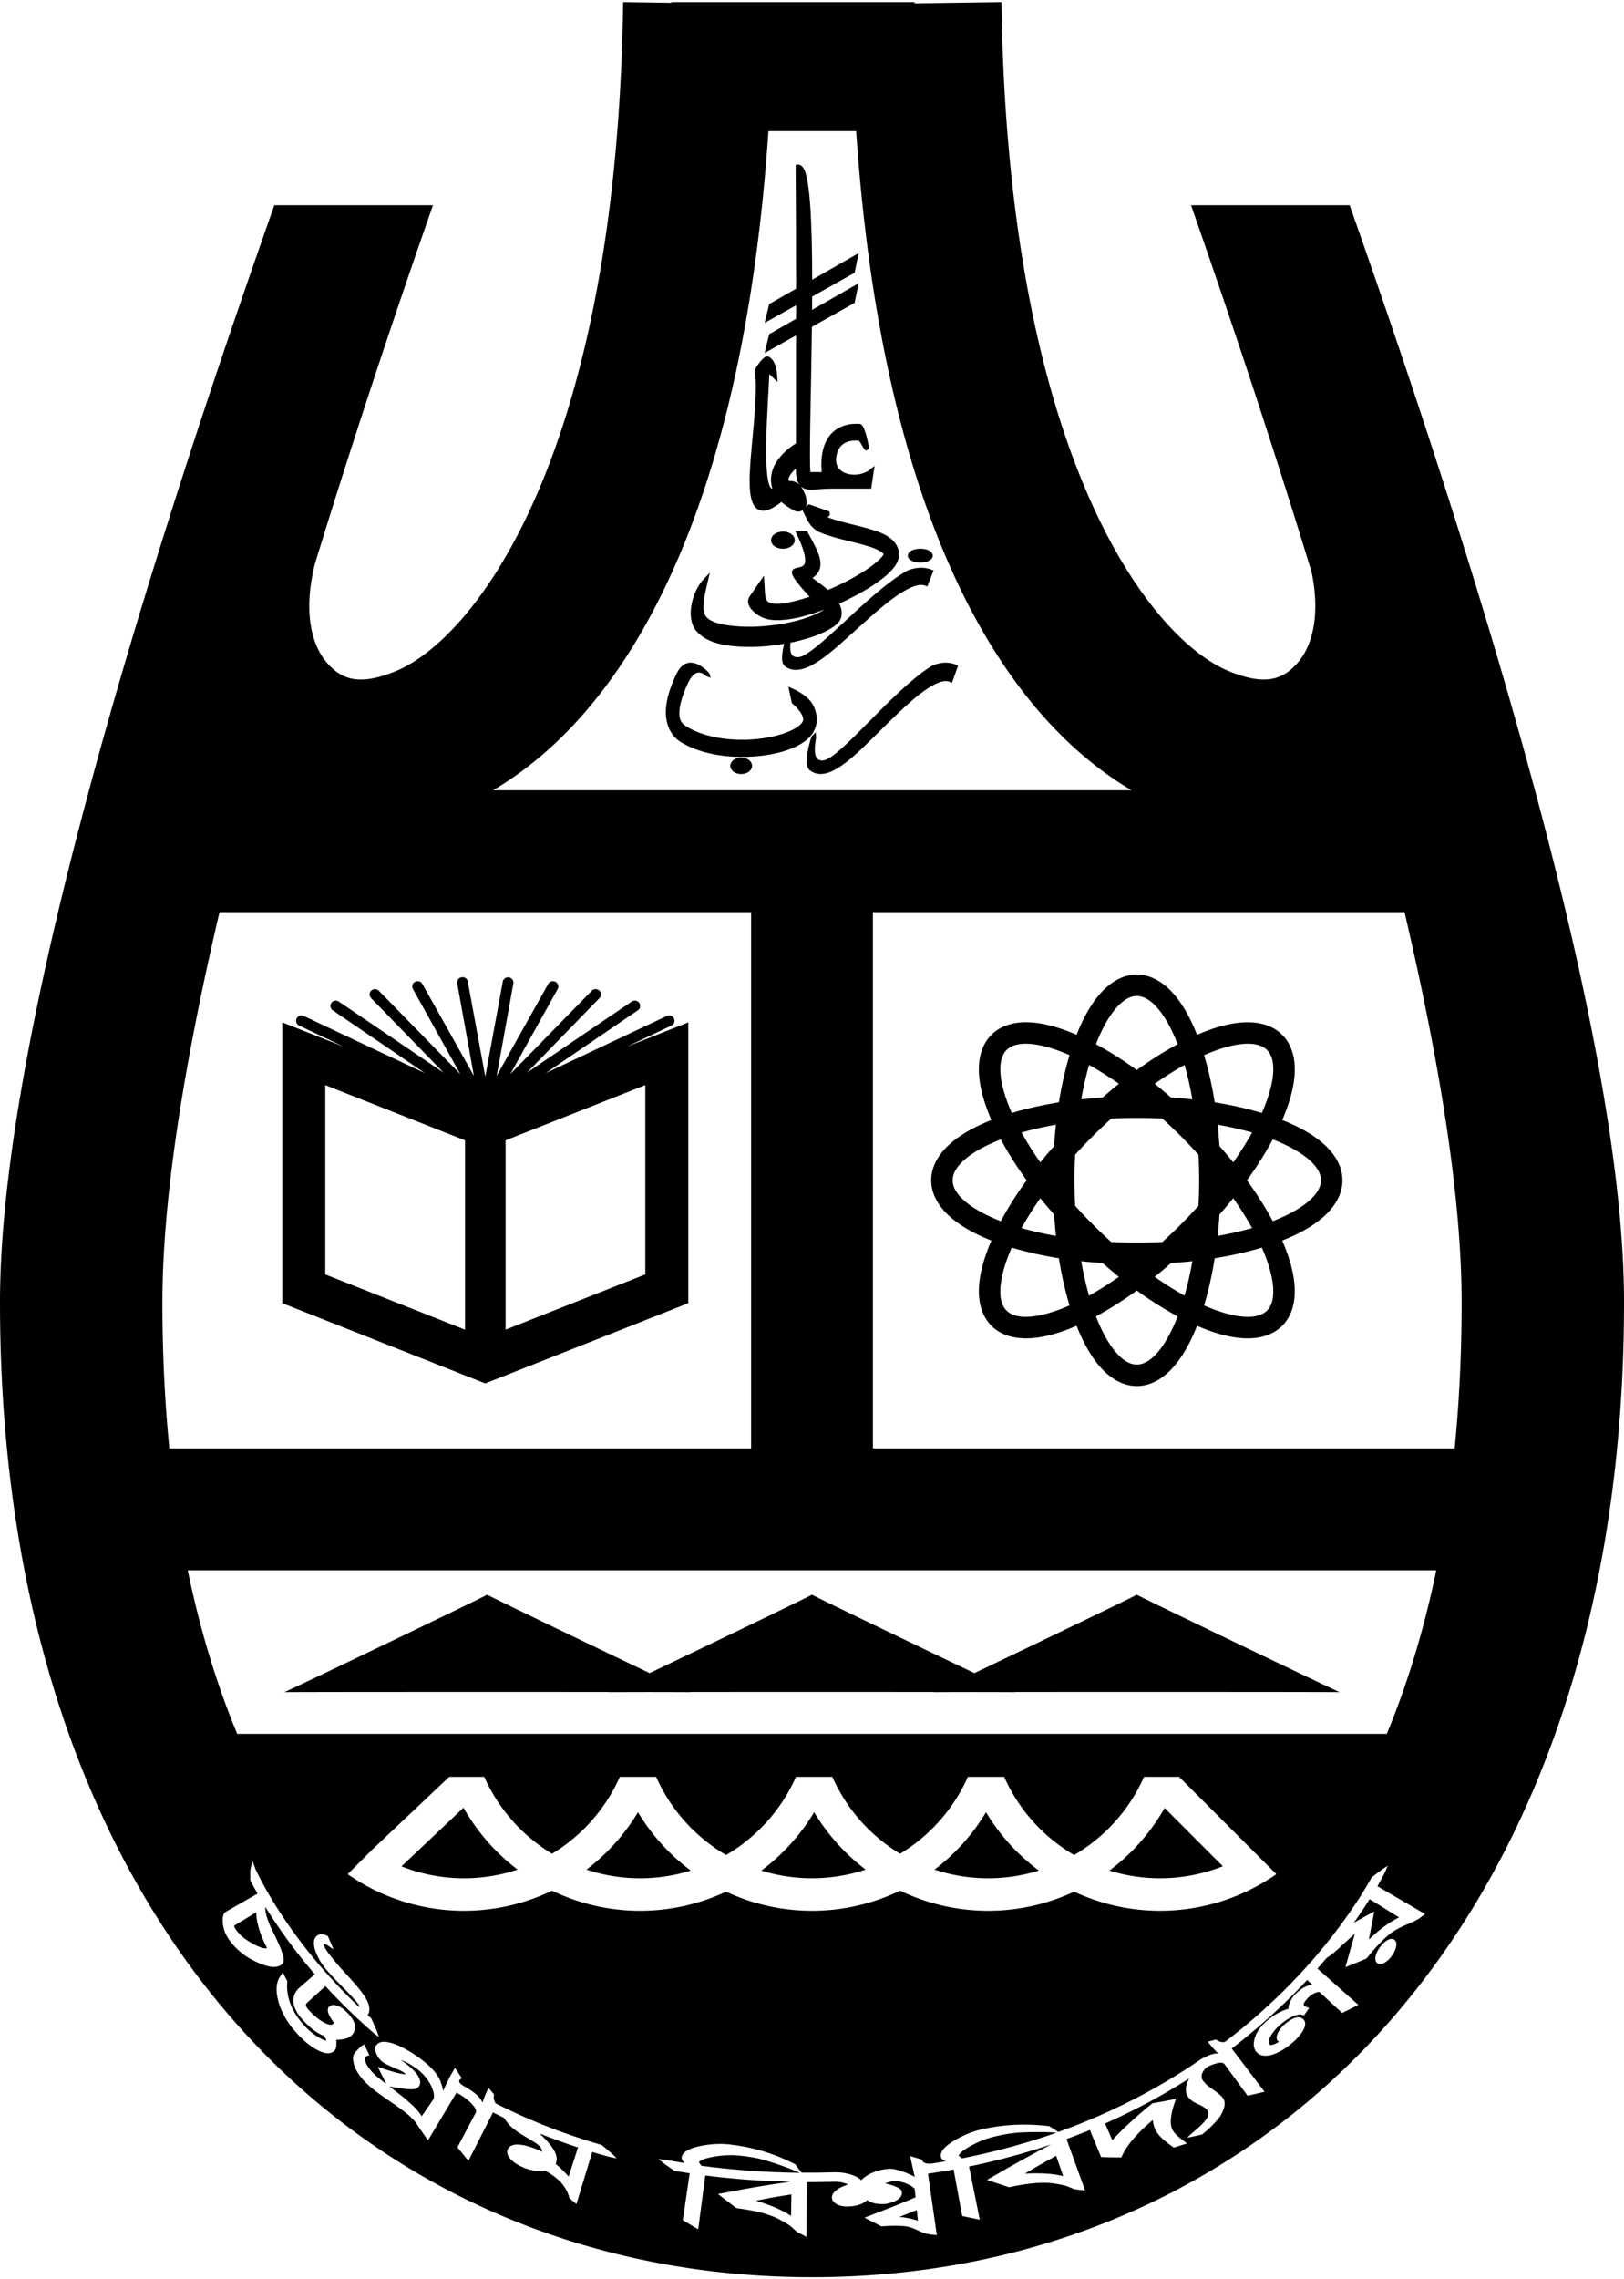 <?xml version="1.0" encoding="UTF-8" standalone="no"?>
<svg xmlns="http://www.w3.org/2000/svg" version="1.1" viewBox="0 0 200 280" height="1080px" width="770px">
  <g transform="translate(-194.065,-98.125)">
    <path style="display:inline;opacity:1;fill:#000000;stroke:#ff0000;stroke-width:0;stroke-miterlimit:4;stroke-dasharray:none;fill-opacity:1;fill-rule:nonzero" d="m 270.805,98.125 c -0.79,56.343 -18.473,78.359 -27.912,82.301 -4.72,1.971 -6.875,0.986 -8.637,-1.076 -1.547,-1.81 -3,-5.674 -1.417,-12.062 4.467,-14.591 9.428,-29.527 14.545,-44.163 H 227.85 c -18.563,52.555 -33.785,104.837 -33.785,135 0,77.32 44.772,120 100,120 55.228,0 100,-42.68 100,-120 0,-30.163 -15.222,-82.445 -33.785,-135 h -19.535 c 5.227,14.95 10.293,30.214 14.834,45.103 1.221,5.828 -0.163,9.402 -1.632,11.121 -1.762,2.062 -3.917,3.047 -8.637,1.076 -9.439,-3.942 -27.124,-25.957 -27.914,-82.301 l -10.705,0.15 v -0.15 h -29.934 v 0.084 z m 17.895,15.875 h 10.805 c 3.084,45.539 16.716,70.968 33.913,81.125 h -78.63 c 17.197,-10.157 30.828,-35.586 33.912,-81.125 z m 3.72,4.125 -0.123,0.008 -0.245,0.015 0.002,0.248 0.04,8.02 v 0.002 l 0.011,6.981 -3.216,1.839 -0.098,0.056 -0.027,0.111 -0.391,1.619 -0.14,0.581 0.52,-0.29 3.35,-1.875 v 1.664 l -3.216,1.839 -0.098,0.056 -0.027,0.111 -0.391,1.621 -0.14,0.582 0.521,-0.291 3.348,-1.873 -0.011,13.294 -0.015,0.006 -0.013,0.008 -0.242,0.149 -0.004,0.004 -0.006,0.004 -0.266,0.183 -0.006,0.004 -0.006,0.004 -0.332,0.254 -0.006,0.004 -0.006,0.006 -0.375,0.324 -0.008,0.006 -0.006,0.008 -0.392,0.39 -0.008,0.006 -0.008,0.01 -0.388,0.455 -0.006,0.006 -0.006,0.01 -0.184,0.252 -0.004,0.006 -0.004,0.006 -0.173,0.268 -0.006,0.008 -0.004,0.008 -0.161,0.291 -0.006,0.01 -0.004,0.01 -0.144,0.322 -0.006,0.011 -0.004,0.012 -0.119,0.347 -0.004,0.011 -0.004,0.011 -0.088,0.368 -0.002,0.014 -0.002,0.013 -0.05,0.382 -0.002,0.015 v 0.015 l -0.006,0.396 -0.002,0.015 0.002,0.018 0.044,0.403 0.002,0.014 0.002,0.012 0.042,0.202 0.004,0.01 0.002,0.01 0.059,0.204 0.002,0.01 0.004,0.01 0.008,0.02 -0.019,0.006 -0.038,0.002 -0.019,-0.002 -0.035,-0.013 -0.037,-0.025 -0.029,-0.027 -0.098,-0.148 -0.101,-0.228 -0.002,-0.006 -0.081,-0.266 v -0.002 l -0.079,-0.353 -0.066,-0.409 -0.002,-0.012 -0.052,-0.455 -0.073,-1.034 v -0.01 l -0.031,-1.169 v -0.008 l 0.004,-1.266 v -0.006 l 0.029,-1.325 v -0.004 l 0.05,-1.345 v -0.004 l 0.129,-2.607 0.121,-2.232 v -0.002 l 0.039,-0.883 v -0.004 -0.002 l 0.004,-0.233 0.058,0.045 0.008,0.008 0.008,0.006 0.471,0.446 0.481,0.454 -0.042,-0.664 -0.019,-0.3 v -0.008 l -0.002,-0.008 -0.04,-0.316 v -0.01 l -0.002,-0.008 -0.073,-0.375 -0.002,-0.013 -0.004,-0.012 -0.115,-0.388 -0.004,-0.012 -0.006,-0.013 -0.077,-0.188 -0.004,-0.01 -0.006,-0.012 -0.092,-0.178 -0.006,-0.011 -0.01,-0.014 -0.108,-0.161 -0.01,-0.016 -0.012,-0.013 -0.125,-0.14 -0.015,-0.015 -0.018,-0.014 -0.142,-0.114 -0.019,-0.015 -0.023,-0.014 -0.162,-0.083 -0.081,-0.04 -0.087,0.017 -0.071,0.013 -0.035,0.006 -0.03,0.015 -0.083,0.04 -0.025,0.012 -0.021,0.018 -0.189,0.147 -0.013,0.01 -0.011,0.011 -0.21,0.211 -0.008,0.008 -0.006,0.008 -0.209,0.249 -0.006,0.006 -0.004,0.008 -0.192,0.258 -0.006,0.006 -0.004,0.006 -0.159,0.242 -0.006,0.008 -0.004,0.008 -0.109,0.196 -0.014,0.023 -0.008,0.025 -0.04,0.124 -0.015,0.051 0.004,0.055 0.06,0.669 v 0.01 l 0.034,0.695 v 0.012 l 0.008,0.73 v 0.002 0.004 l -0.012,0.762 v 0.006 l -0.028,0.783 v 0.006 l -0.046,0.803 v 0.004 l -0.125,1.65 v 0.004 l -0.303,3.303 v 0.002 l -0.133,1.573 v 0.002 0.004 l -0.09,1.467 v 0.004 0.004 l -0.022,0.683 v 0.004 0.004 0.64 0.004 0.006 l 0.022,0.595 v 0.006 0.008 l 0.045,0.545 v 0.008 l 0.002,0.01 0.075,0.488 0.002,0.012 0.004,0.012 0.106,0.43 0.004,0.015 0.006,0.015 0.141,0.364 0.006,0.015 0.008,0.015 0.085,0.155 0.006,0.012 0.008,0.01 0.092,0.138 0.008,0.013 0.011,0.012 0.104,0.12 0.012,0.014 0.011,0.011 0.114,0.101 0.017,0.013 0.017,0.012 0.125,0.08 0.016,0.01 0.019,0.008 0.137,0.06 0.017,0.008 0.021,0.006 0.146,0.039 0.017,0.006 0.019,0.002 0.16,0.018 0.019,0.002 0.019,-0.002 0.172,-0.006 h 0.013 l 0.016,-0.002 0.182,-0.027 0.013,-0.002 0.014,-0.004 0.198,-0.052 0.011,-0.002 0.011,-0.004 0.209,-0.076 0.01,-0.004 0.008,-0.004 0.223,-0.101 0.008,-0.004 0.008,-0.004 0.236,-0.124 0.008,-0.004 0.01,-0.006 0.519,-0.33 0.01,-0.006 0.008,-0.008 0.406,-0.309 0.192,0.174 0.01,0.008 0.01,0.006 0.403,0.304 0.008,0.008 0.008,0.004 0.453,0.291 0.008,0.006 0.008,0.004 0.505,0.28 0.018,0.01 0.017,0.006 0.162,0.06 0.028,0.011 0.031,0.004 0.163,0.02 0.031,0.002 0.03,-0.004 0.16,-0.02 0.033,-0.002 0.029,-0.011 0.151,-0.058 0.025,-0.01 0.023,-0.015 0.092,-0.06 0.054,0.113 0.372,0.783 0.002,0.006 0.002,0.006 0.191,0.361 0.006,0.008 0.004,0.008 0.208,0.336 0.008,0.011 0.008,0.01 0.234,0.304 0.01,0.014 0.011,0.011 0.271,0.273 0.012,0.01 0.011,0.01 0.154,0.122 0.008,0.006 0.008,0.006 0.166,0.114 0.01,0.006 0.008,0.006 0.181,0.103 0.011,0.006 0.01,0.004 0.197,0.091 0.006,0.004 0.006,0.002 0.421,0.169 0.006,0.002 0.004,0.002 0.433,0.153 0.006,0.002 h 0.002 l 0.895,0.28 0.006,0.002 0.004,0.002 0.917,0.246 h 0.002 l 0.004,0.002 0.918,0.229 0.891,0.221 0.006,0.002 0.839,0.223 0.008,0.002 0.765,0.229 0.01,0.004 0.336,0.117 0.01,0.004 0.307,0.122 0.011,0.004 0.267,0.122 0.244,0.13 0.015,0.01 0.2,0.127 0.006,0.004 0.131,0.101 0.008,0.008 0.096,0.095 0.058,0.072 0.002,0.002 v 0.002 l -0.06,0.103 -0.006,0.006 -0.204,0.264 -0.263,0.275 -0.004,0.004 -0.01,0.01 -0.349,0.315 -0.435,0.351 -0.01,0.008 -0.484,0.355 -0.01,0.006 -0.526,0.353 -0.006,0.004 -0.571,0.359 -0.008,0.004 -0.611,0.357 -0.006,0.004 -0.643,0.353 -0.006,0.004 -0.672,0.347 -0.006,0.002 -0.694,0.338 -0.006,0.004 -0.708,0.321 -0.006,0.002 -0.573,0.246 -0.219,-0.194 -0.002,-0.002 -0.004,-0.004 -0.344,-0.285 -0.004,-0.002 -0.004,-0.004 -0.666,-0.508 -0.004,-0.002 -0.002,-0.002 -0.563,-0.407 -0.006,-0.004 -0.079,-0.06 0.052,-0.036 0.008,-0.004 0.006,-0.006 0.161,-0.12 0.01,-0.008 0.01,-0.008 0.14,-0.127 0.01,-0.008 0.008,-0.008 0.123,-0.132 0.008,-0.01 0.008,-0.01 0.104,-0.135 0.008,-0.01 0.008,-0.012 0.088,-0.142 0.008,-0.012 0.006,-0.013 0.069,-0.144 0.006,-0.011 0.004,-0.014 0.053,-0.149 0.004,-0.011 0.004,-0.011 0.04,-0.156 0.006,-0.018 0.002,-0.019 0.034,-0.318 0.002,-0.022 -0.002,-0.02 -0.015,-0.333 v -0.018 l -0.004,-0.02 -0.064,-0.347 -0.002,-0.012 -0.004,-0.011 -0.102,-0.361 -0.002,-0.01 -0.004,-0.011 -0.138,-0.373 -0.004,-0.006 -0.002,-0.008 -0.167,-0.382 -0.002,-0.004 -0.002,-0.004 -0.188,-0.392 -0.002,-0.004 -0.002,-0.006 -0.424,-0.805 h -0.002 v -0.002 l -0.448,-0.83 -0.074,-0.135 h -0.153 -0.89 -0.41 l 0.173,0.374 0.287,0.615 -0.002,-0.008 0.232,0.543 0.002,0.006 0.002,0.004 0.18,0.473 0.004,0.012 0.138,0.418 0.101,0.372 0.002,0.014 0.002,0.004 0.061,0.304 v 0.006 l 0.035,0.295 0.004,0.2 v 0.004 l -0.022,0.202 -0.036,0.138 -0.054,0.12 -0.056,0.08 -0.073,0.073 -0.084,0.058 -0.1,0.054 -0.105,0.041 -0.006,0.002 -0.227,0.058 -0.25,0.052 -0.008,0.002 -0.01,0.004 -0.212,0.06 -0.021,0.006 -0.021,0.01 -0.083,0.04 -0.033,0.015 -0.025,0.024 -0.061,0.054 -0.029,0.025 -0.021,0.033 -0.042,0.068 -0.029,0.047 -0.008,0.052 -0.013,0.087 -0.006,0.037 0.006,0.037 0.013,0.11 0.002,0.025 0.008,0.025 0.044,0.133 0.008,0.018 0.008,0.018 0.08,0.163 0.006,0.01 0.006,0.01 0.119,0.194 0.006,0.01 0.006,0.01 0.365,0.499 0.004,0.004 0.004,0.006 0.488,0.602 0.004,0.002 0.002,0.004 0.46,0.531 0.002,0.002 0.002,0.002 0.427,0.471 0.002,0.004 0.004,0.002 0.102,0.106 -0.774,0.246 -0.01,0.004 -0.573,0.159 h 0.006 l -0.557,0.142 -0.008,0.002 -0.529,0.116 h -0.006 l -0.004,0.002 -0.498,0.091 -0.01,0.002 -0.463,0.064 -0.013,0.002 -0.428,0.038 h -0.006 l -0.334,-0.008 -0.298,-0.029 -0.01,-0.002 -0.254,-0.054 -0.184,-0.068 -0.146,-0.085 -0.111,-0.101 -0.085,-0.114 -0.068,-0.137 -0.052,-0.161 -0.002,-0.008 -0.042,-0.206 -0.048,-0.495 -0.029,-0.578 v -0.002 l -0.04,-0.661 -0.046,-0.752 -0.426,0.617 -1.324,1.914 -0.008,0.012 -0.006,0.01 -0.092,0.165 -0.013,0.025 -0.008,0.025 -0.052,0.167 -0.01,0.029 -0.002,0.029 -0.013,0.169 -0.002,0.027 0.004,0.027 0.021,0.166 0.002,0.023 0.006,0.022 0.05,0.164 0.006,0.018 0.01,0.018 0.077,0.163 0.006,0.015 0.01,0.013 0.1,0.157 0.006,0.011 0.008,0.01 0.119,0.153 0.01,0.01 0.01,0.011 0.276,0.286 0.011,0.011 0.011,0.01 0.305,0.246 0.01,0.008 0.01,0.006 0.303,0.204 0.01,0.006 0.011,0.006 0.271,0.147 0.012,0.006 0.011,0.006 0.25,0.105 0.011,0.004 0.01,0.004 0.261,0.084 0.01,0.004 0.008,0.002 0.273,0.066 0.01,0.002 0.01,0.002 0.281,0.046 h 0.008 l 0.01,0.002 0.292,0.029 h 0.006 0.006 l 0.301,0.015 0.01,0.002 0.008,-0.002 0.628,-0.011 h 0.01 0.01 l 0.594,-0.053 h 0.006 l 0.008,-0.002 0.617,-0.087 h 0.006 l 0.006,-0.002 0.64,-0.122 h 0.006 l 0.004,-0.002 0.659,-0.153 0.006,-0.002 h 0.004 l 0.674,-0.182 0.004,-0.002 h 0.004 l 0.686,-0.209 0.004,-0.002 h 0.004 l 0.696,-0.233 0.002,-0.002 0.004,-0.002 0.553,-0.203 0.023,0.021 -0.061,0.039 -0.008,0.004 -0.006,0.004 -0.405,0.221 -0.008,0.004 -0.004,0.002 -0.454,0.217 -0.011,0.006 -0.503,0.211 -0.004,0.002 -0.006,0.002 -0.547,0.204 -0.01,0.004 -0.584,0.194 -0.01,0.002 -0.623,0.176 -0.665,0.163 -0.01,0.002 -0.779,0.163 -0.008,0.002 -0.809,0.14 h 0.01 l -0.822,0.112 -0.828,0.089 h -0.008 l -0.814,0.06 h -0.01 l -0.803,0.031 h -0.01 l -0.785,-0.002 h -0.011 l -0.763,-0.035 h -0.01 l -0.732,-0.06 -0.717,-0.085 0.014,0.004 -0.652,-0.115 -0.613,-0.151 -0.252,-0.082 -0.013,-0.004 -0.233,-0.089 -0.013,-0.006 -0.004,-0.002 -0.227,-0.107 -0.197,-0.11 -0.01,-0.006 -0.16,-0.112 -0.004,-0.004 -0.167,-0.143 -0.008,-0.006 -0.118,-0.128 -0.113,-0.163 -0.084,-0.171 -0.059,-0.192 -0.042,-0.217 v -0.006 l -0.027,-0.264 -0.006,-0.246 v -0.006 -0.012 l 0.013,-0.264 0.067,-0.619 0.105,-0.603 0.002,-0.006 v -0.004 l 0.131,-0.603 v -0.004 l 0.254,-1.091 0.215,-0.931 -0.657,0.688 -0.24,0.252 -0.008,0.01 -0.01,0.01 -0.229,0.295 -0.006,0.01 -0.006,0.008 -0.218,0.332 -0.006,0.008 -0.004,0.01 -0.202,0.362 -0.004,0.008 -0.004,0.008 -0.184,0.39 -0.004,0.008 -0.004,0.008 -0.161,0.409 -0.002,0.008 -0.004,0.008 -0.136,0.425 -0.002,0.008 -0.002,0.008 -0.111,0.436 -0.002,0.01 -0.002,0.01 -0.079,0.44 -0.002,0.008 -0.002,0.01 -0.048,0.438 v 0.012 0.011 l -0.01,0.433 -0.002,0.012 0.002,0.012 0.028,0.421 v 0.015 l 0.004,0.013 0.071,0.404 0.002,0.015 0.004,0.013 0.115,0.382 0.006,0.02 0.01,0.018 0.165,0.352 0.006,0.012 0.006,0.013 0.1,0.165 0.008,0.01 0.008,0.01 0.115,0.155 0.008,0.012 0.01,0.011 0.217,0.233 0.008,0.008 0.008,0.006 0.233,0.213 0.008,0.008 0.008,0.006 0.248,0.194 0.008,0.006 0.008,0.006 0.263,0.177 0.008,0.006 0.008,0.004 0.279,0.159 0.008,0.004 0.008,0.004 0.292,0.143 0.006,0.004 0.008,0.002 0.305,0.128 0.006,0.002 0.006,0.004 0.317,0.115 0.008,0.002 0.006,0.002 0.328,0.099 0.006,0.002 h 0.004 l 0.342,0.089 0.008,0.002 0.008,0.002 0.715,0.14 0.008,0.002 h 0.008 l 0.753,0.101 0.006,0.002 h 0.006 l 0.788,0.068 h 0.006 0.006 l 0.713,0.033 h 0.004 0.006 l 0.732,0.008 h 0.004 0.004 l 0.744,-0.018 h 0.004 0.006 l 0.751,-0.042 h 0.004 0.004 l 0.753,-0.068 h 0.004 0.002 l 0.753,-0.087 0.006,-0.002 h 0.004 l 0.748,-0.111 h 0.002 l 0.004,-0.002 0.331,-0.058 -0.098,0.398 -0.002,0.006 -0.002,0.006 -0.086,0.435 -0.002,0.01 v 0.008 l -0.058,0.433 -0.002,0.012 v 0.011 l -0.019,0.405 -0.002,0.012 0.002,0.012 0.008,0.186 v 0.01 l 0.002,0.012 0.021,0.173 v 0.013 l 0.004,0.015 0.037,0.153 0.006,0.018 0.006,0.018 0.054,0.136 0.01,0.023 0.011,0.019 0.069,0.111 0.018,0.027 0.023,0.023 0.09,0.087 0.022,0.02 0.025,0.015 0.269,0.164 0.018,0.012 0.021,0.008 0.281,0.112 0.019,0.008 0.021,0.004 0.294,0.065 0.017,0.004 0.018,0.002 0.3,0.025 0.018,0.002 0.017,-0.002 0.303,-0.015 h 0.014 l 0.013,-0.002 0.304,-0.049 0.013,-0.002 0.012,-0.004 0.303,-0.08 0.01,-0.002 0.01,-0.004 0.296,-0.102 0.01,-0.002 0.008,-0.004 0.295,-0.126 0.006,-0.004 0.006,-0.002 0.298,-0.146 0.008,-0.004 0.008,-0.004 0.607,-0.347 0.008,-0.004 0.006,-0.006 0.623,-0.413 0.006,-0.004 0.006,-0.004 0.636,-0.473 0.004,-0.002 0.004,-0.004 0.652,-0.522 0.004,-0.002 0.002,-0.002 0.665,-0.564 0.002,-0.002 0.002,-0.002 1.374,-1.218 0.002,-0.002 1.42,-1.284 v 0.002 l 1.429,-1.276 0.004,-0.002 0.701,-0.61 0.004,-0.002 0.695,-0.58 0.004,-0.004 0.678,-0.539 0.006,-0.004 0.002,-0.002 0.66,-0.492 0.008,-0.006 0.634,-0.435 0.002,-0.002 0.01,-0.006 0.603,-0.368 0.006,-0.002 0.008,-0.006 0.564,-0.297 0.004,-0.002 0.011,-0.006 0.254,-0.115 0.011,-0.004 0.245,-0.097 0.237,-0.077 0.006,-0.002 0.013,-0.004 0.223,-0.054 0.188,-0.035 0.211,-0.021 h 0.144 l 0.173,0.018 0.01,0.002 0.127,0.029 0.142,0.05 0.235,0.082 0.092,-0.232 0.578,-1.476 0.098,-0.252 -0.252,-0.091 -0.285,-0.104 -0.013,-0.006 -0.014,-0.004 -0.29,-0.072 -0.011,-0.002 -0.013,-0.002 -0.292,-0.043 -0.012,-0.002 h -0.013 l -0.298,-0.013 -0.008,-0.002 -0.008,0.002 -0.168,0.002 h -0.01 -0.01 l -0.344,0.03 -0.011,0.002 -0.012,0.002 -0.344,0.062 h -0.008 l -0.01,0.004 -0.346,0.087 -0.008,0.002 -0.008,0.002 -0.344,0.111 -0.027,0.008 -0.025,0.015 -0.46,0.27 -0.004,0.002 -0.004,0.002 -0.467,0.295 -0.004,0.002 -0.002,0.002 -0.474,0.32 -0.004,0.002 -0.002,0.002 -0.482,0.344 -0.004,0.004 -0.004,0.002 -0.978,0.747 -0.004,0.002 -0.002,0.004 -0.989,0.811 -0.004,0.002 -0.002,0.002 -0.991,0.855 -0.002,0.002 -0.002,0.002 -0.988,0.883 -0.002,0.002 -1.927,1.77 -1.797,1.648 -0.004,0.004 -0.826,0.727 -0.004,0.004 -0.761,0.638 -0.004,0.004 -0.006,0.004 -0.69,0.533 -0.01,0.006 -0.31,0.215 -0.296,0.191 -0.011,0.006 -0.255,0.145 -0.012,0.006 -0.008,0.004 -0.223,0.103 -0.008,0.002 -0.215,0.076 -0.184,0.033 -0.217,0.008 -0.175,-0.023 -0.167,-0.053 -0.113,-0.06 -0.088,-0.075 -0.088,-0.111 -0.063,-0.116 -0.054,-0.136 -0.037,-0.144 -0.002,-0.011 -0.025,-0.173 -0.002,-0.008 -0.018,-0.355 0.021,-0.359 0.002,-0.013 v -0.004 l 0.019,-0.151 0.452,-0.092 0.004,-0.002 h 0.006 l 0.797,-0.194 0.004,-0.002 h 0.004 l 0.762,-0.211 0.004,-0.002 0.006,-0.002 0.724,-0.233 0.006,-0.002 0.006,-0.002 0.682,-0.256 0.008,-0.002 0.006,-0.004 0.632,-0.278 0.008,-0.002 0.008,-0.004 0.58,-0.3 0.01,-0.006 0.008,-0.006 0.52,-0.323 0.008,-0.004 0.008,-0.006 0.236,-0.173 0.006,-0.004 0.004,-0.004 0.221,-0.176 0.011,-0.01 0.012,-0.01 0.004,-0.006 0.011,-0.01 0.006,-0.006 0.01,-0.008 0.01,-0.011 0.1,-0.111 0.008,-0.01 0.008,-0.01 0.098,-0.132 0.012,-0.014 0.008,-0.015 0.088,-0.159 0.008,-0.012 0.006,-0.013 0.079,-0.188 0.008,-0.02 0.006,-0.021 0.055,-0.233 0.004,-0.018 0.002,-0.019 0.023,-0.233 0.002,-0.015 -0.002,-0.015 -0.006,-0.231 v -0.017 l -0.002,-0.015 -0.034,-0.229 -0.002,-0.016 -0.004,-0.013 -0.059,-0.226 -0.004,-0.012 -0.004,-0.012 -0.083,-0.223 -0.004,-0.012 -0.006,-0.012 -0.096,-0.202 0.409,-0.184 0.004,-0.002 h 0.002 l 0.66,-0.314 0.002,-0.002 0.004,-0.002 0.643,-0.326 h 0.002 l 0.002,-0.002 0.626,-0.332 0.004,-0.002 0.002,-0.002 0.606,-0.342 h 0.002 l 0.004,-0.002 0.579,-0.344 0.002,-0.002 0.004,-0.002 0.55,-0.35 0.004,-0.002 0.002,-0.002 0.517,-0.349 0.004,-0.004 0.004,-0.002 0.548,-0.4 0.006,-0.004 0.004,-0.004 0.498,-0.398 0.006,-0.004 0.008,-0.006 0.44,-0.399 0.006,-0.008 0.008,-0.006 0.38,-0.402 0.006,-0.008 0.006,-0.006 0.167,-0.202 0.004,-0.006 0.006,-0.006 0.152,-0.206 0.006,-0.008 0.006,-0.01 0.135,-0.215 0.006,-0.01 0.006,-0.01 0.115,-0.226 0.006,-0.011 0.004,-0.012 0.096,-0.246 0.006,-0.015 0.004,-0.015 0.069,-0.27 0.006,-0.021 0.002,-0.02 0.027,-0.289 0.002,-0.024 -0.002,-0.021 -0.023,-0.302 -0.002,-0.02 -0.004,-0.019 -0.049,-0.213 -0.002,-0.012 -0.004,-0.011 -0.065,-0.2 -0.004,-0.013 -0.006,-0.012 -0.083,-0.188 -0.004,-0.01 -0.006,-0.01 -0.096,-0.179 -0.006,-0.01 -0.006,-0.01 -0.109,-0.164 -0.008,-0.01 -0.006,-0.008 -0.119,-0.151 -0.01,-0.012 -0.01,-0.01 -0.265,-0.27 -0.011,-0.011 -0.013,-0.011 -0.29,-0.229 -0.01,-0.008 -0.01,-0.006 -0.313,-0.202 -0.01,-0.006 -0.011,-0.006 -0.336,-0.176 -0.006,-0.004 -0.008,-0.004 -0.357,-0.161 -0.006,-0.002 -0.004,-0.002 -0.376,-0.149 -0.006,-0.002 -0.006,-0.002 -0.395,-0.137 -0.004,-0.002 -0.006,-0.002 -0.834,-0.252 h -0.004 l -0.006,-0.002 -0.877,-0.233 h -0.002 l -0.002,-0.002 -0.899,-0.223 h -0.002 l -0.903,-0.225 -0.004,-0.002 -0.884,-0.238 -0.824,-0.256 -0.388,-0.138 -0.008,-0.004 -0.123,-0.048 0.012,-0.004 0.03,-0.011 0.027,-0.02 0.064,-0.045 0.037,-0.025 0.026,-0.037 0.041,-0.056 0.034,-0.049 0.012,-0.062 0.011,-0.07 0.01,-0.058 -0.017,-0.058 -0.025,-0.085 -0.038,-0.13 -0.127,-0.045 -2.244,-0.785 -0.141,-0.048 -0.127,0.092 -0.261,0.226 0.002,-0.005 0.079,-0.183 0.02,-0.042 0.002,-0.047 0.015,-0.277 0.002,-0.018 -0.002,-0.015 -0.018,-0.264 v -0.015 l -0.004,-0.014 -0.044,-0.248 -0.002,-0.013 -0.004,-0.012 -0.067,-0.237 -0.002,-0.011 -0.006,-0.011 -0.086,-0.227 -0.002,-0.008 -0.004,-0.008 -0.1,-0.219 -0.004,-0.008 -0.006,-0.01 -0.232,-0.421 -0.006,-0.01 -0.006,-0.01 -0.092,-0.138 -0.008,-0.011 -0.008,-0.01 -0.013,-0.015 0.052,0.047 0.014,0.012 0.015,0.01 0.106,0.072 0.019,0.013 0.02,0.008 0.236,0.109 0.023,0.011 0.027,0.006 0.271,0.062 0.017,0.004 0.015,0.002 0.303,0.029 h 0.014 0.011 0.334 0.008 0.006 l 0.369,-0.02 h 0.002 0.004 l 0.824,-0.06 h 0.006 l 0.448,-0.023 h 0.008 l 0.476,-0.012 h 0.006 4.802 0.223 l 0.034,-0.223 0.292,-1.937 0.096,-0.636 -0.509,0.388 -0.282,0.215 -0.323,0.176 -0.334,0.132 -0.366,0.096 -0.386,0.056 -0.008,0.002 -0.351,0.012 h -0.008 l -0.378,-0.029 -0.369,-0.074 -0.318,-0.108 -0.172,-0.077 -0.004,-0.002 -0.126,-0.072 -0.01,-0.006 -0.006,-0.004 -0.121,-0.081 -0.004,-0.004 -0.141,-0.112 -0.096,-0.093 -0.002,-0.004 -0.113,-0.134 -0.004,-0.004 -0.081,-0.12 -0.071,-0.13 -0.002,-0.006 -0.065,-0.159 -0.049,-0.168 -0.004,-0.01 -0.028,-0.164 -0.017,-0.202 v -0.004 l 0.004,-0.184 0.021,-0.233 0.092,-0.415 0.002,-0.006 0.068,-0.208 v -0.002 l 0.069,-0.171 0.004,-0.006 0.004,-0.011 0.079,-0.157 0.004,-0.008 0.108,-0.169 0.004,-0.008 0.102,-0.132 0.004,-0.004 0.14,-0.147 0.008,-0.008 0.142,-0.118 0.181,-0.12 0.192,-0.099 0.008,-0.004 0.253,-0.095 0.004,-0.002 0.248,-0.062 0.332,-0.052 h 0.004 l 0.35,-0.022 h 0.004 l 0.357,0.008 0.012,0.008 0.113,0.128 0.136,0.204 0.008,0.013 0.136,0.237 v 0.002 l 0.002,0.002 0.236,0.396 0.01,0.018 0.013,0.015 0.04,0.049 0.031,0.037 0.042,0.023 0.03,0.018 0.155,0.087 0.138,-0.112 0.021,-0.018 0.075,-0.062 0.015,-0.097 0.01,-0.056 0.006,-0.033 -0.002,-0.033 -0.02,-0.235 v -0.011 l -0.004,-0.012 -0.061,-0.355 v -0.008 l -0.002,-0.006 -0.096,-0.426 v -0.006 l -0.002,-0.004 -0.121,-0.456 -0.002,-0.006 -0.002,-0.006 -0.138,-0.436 -0.002,-0.01 -0.004,-0.008 -0.146,-0.371 -0.004,-0.01 -0.006,-0.012 -0.073,-0.147 -0.006,-0.014 -0.01,-0.011 -0.073,-0.113 -0.011,-0.019 -0.017,-0.018 -0.069,-0.074 -0.039,-0.042 -0.054,-0.022 -0.067,-0.027 -0.044,-0.018 h -0.046 l -0.501,-0.01 -0.012,-0.002 -0.011,0.002 -0.469,0.033 h -0.011 l -0.012,0.002 -0.436,0.07 -0.013,0.002 -0.012,0.004 -0.406,0.107 -0.013,0.004 -0.014,0.004 -0.373,0.142 -0.013,0.006 -0.012,0.006 -0.344,0.176 -0.013,0.008 -0.014,0.008 -0.311,0.208 -0.011,0.008 -0.011,0.01 -0.284,0.239 -0.01,0.01 -0.011,0.01 -0.252,0.264 -0.01,0.01 -0.008,0.011 -0.219,0.287 -0.008,0.012 -0.008,0.01 -0.189,0.304 -0.006,0.01 -0.006,0.01 -0.161,0.318 -0.004,0.01 -0.004,0.01 -0.134,0.326 -0.004,0.01 -0.004,0.008 -0.109,0.334 -0.002,0.01 -0.002,0.008 -0.086,0.336 -0.002,0.008 -0.002,0.008 -0.065,0.334 -0.002,0.006 v 0.008 l -0.05,0.351 -0.002,0.006 v 0.008 l -0.031,0.34 v 0.008 0.008 l -0.019,0.648 -0.002,0.01 0.002,0.01 0.025,0.593 v 0.008 0.008 l 0.025,0.237 h -1.409 l -0.033,-0.863 v -0.008 l -0.01,-1.574 v -0.002 -0.002 l 0.015,-1.98 v -0.002 l 0.035,-2.314 0.098,-5.368 0.092,-5.762 5.155,-2.886 0.103,-0.058 0.025,-0.117 0.357,-1.734 0.117,-0.57 -0.501,0.287 -5.237,2.998 0.012,-1.643 5.124,-2.868 0.104,-0.058 0.025,-0.117 0.357,-1.734 0.117,-0.568 -0.501,0.285 -5.224,2.988 -0.011,-2.355 v -0.002 l -0.046,-2.638 v -0.004 -0.002 l -0.087,-2.412 v -0.002 -0.002 l -0.058,-1.099 v -0.002 -0.002 l -0.071,-1.022 v -0.004 -0.002 l -0.084,-0.933 v -0.004 -0.004 l -0.098,-0.838 -0.002,-0.004 v -0.006 l -0.113,-0.735 -0.002,-0.006 v -0.006 l -0.127,-0.622 -0.002,-0.01 -0.004,-0.011 -0.144,-0.504 -0.002,-0.01 -0.006,-0.012 -0.079,-0.206 -0.004,-0.01 -0.004,-0.01 -0.083,-0.173 -0.008,-0.013 -0.008,-0.014 -0.088,-0.14 -0.01,-0.015 -0.013,-0.015 -0.09,-0.104 -0.021,-0.024 -0.025,-0.019 -0.098,-0.07 -0.033,-0.021 -0.037,-0.013 -0.099,-0.034 -0.049,-0.015 z m -0.343,37.409 -0.003,0.061 -0.002,0.01 0.002,0.008 0.021,0.548 v 0.014 l 0.002,0.012 0.059,0.454 0.002,0.015 0.004,0.015 0.096,0.369 0.004,0.018 0.006,0.015 0.061,0.153 0.006,0.01 0.004,0.01 0.069,0.137 0.008,0.016 0.01,0.013 0.076,0.117 -0.044,-0.045 -0.01,-0.008 -0.01,-0.01 -0.117,-0.095 -0.011,-0.008 -0.014,-0.01 -0.125,-0.08 -0.01,-0.006 -0.01,-0.004 -0.127,-0.066 -0.013,-0.008 -0.013,-0.006 -0.131,-0.051 -0.011,-0.004 -0.014,-0.004 -0.129,-0.035 -0.019,-0.006 -0.021,-0.002 -0.29,-0.031 -0.021,-0.002 -0.023,0.002 -0.115,0.008 -0.014,-0.031 -0.035,-0.165 0.002,-0.033 0.013,-0.08 0.061,-0.177 0.144,-0.264 0.004,-0.006 0.092,-0.136 0.119,-0.155 0.01,-0.01 0.004,-0.006 0.285,-0.311 z m -1.612,7.758 -0.004,5.3e-4 -0.099,0.006 h -0.006 -0.006 l -0.098,0.008 h -0.01 l -0.01,0.002 -0.096,0.015 -0.006,0.002 h -0.006 l -0.095,0.019 -0.008,0.002 -0.008,0.002 -0.092,0.025 -0.008,0.002 -0.008,0.002 -0.087,0.029 -0.008,0.004 -0.008,0.004 -0.084,0.035 -0.008,0.002 -0.006,0.004 -0.081,0.039 -0.01,0.004 -0.01,0.006 -0.073,0.042 -0.008,0.004 -0.006,0.004 -0.069,0.046 -0.014,0.01 -0.01,0.008 -0.061,0.052 -0.004,0.004 -0.004,0.002 -0.057,0.053 -0.014,0.013 -0.011,0.014 -0.048,0.058 -0.006,0.008 -0.006,0.01 -0.042,0.06 -0.01,0.011 -0.008,0.013 -0.033,0.06 -0.006,0.011 -0.006,0.012 -0.027,0.064 -0.006,0.013 -0.004,0.014 -0.019,0.064 -0.006,0.018 -0.002,0.019 -0.01,0.067 -0.002,0.013 v 0.015 l -0.002,0.049 -0.002,0.011 0.002,0.014 0.004,0.066 v 0.016 l 0.004,0.015 0.011,0.064 0.002,0.019 0.006,0.017 0.021,0.065 0.006,0.013 0.006,0.011 0.029,0.064 0.004,0.012 0.008,0.011 0.035,0.06 0.008,0.014 0.008,0.012 0.044,0.06 0.008,0.01 0.008,0.008 0.051,0.056 0.01,0.012 0.01,0.01 0.058,0.053 0.008,0.006 0.01,0.008 0.066,0.05 0.006,0.004 0.008,0.006 0.069,0.046 0.01,0.006 0.01,0.006 0.076,0.042 0.008,0.004 0.01,0.004 0.081,0.037 0.008,0.004 0.006,0.002 0.084,0.033 0.008,0.004 0.006,0.002 0.088,0.029 0.01,0.002 0.008,0.002 0.092,0.023 0.008,0.002 0.01,0.002 0.094,0.018 0.006,0.002 h 0.006 l 0.098,0.013 0.006,0.002 h 0.008 l 0.098,0.008 h 0.008 0.008 l 0.086,0.002 h 0.006 0.006 l 0.098,-0.002 h 0.01 0.01 l 0.098,-0.01 h 0.006 l 0.006,-0.002 0.097,-0.014 h 0.004 l 0.006,-0.002 0.096,-0.018 0.011,-0.002 0.011,-0.002 0.09,-0.025 0.006,-0.002 0.006,-0.002 0.088,-0.029 0.006,-0.002 0.008,-0.004 0.084,-0.033 0.01,-0.002 0.008,-0.006 0.081,-0.039 0.008,-0.004 0.01,-0.004 0.075,-0.043 0.008,-0.004 0.008,-0.006 0.069,-0.046 0.01,-0.006 0.008,-0.008 0.063,-0.05 0.008,-0.006 0.008,-0.008 0.058,-0.054 0.01,-0.008 0.008,-0.01 0.05,-0.056 0.008,-0.01 0.008,-0.01 0.042,-0.058 0.01,-0.011 0.008,-0.016 0.034,-0.062 0.006,-0.01 0.004,-0.01 0.029,-0.064 0.008,-0.015 0.006,-0.018 0.019,-0.064 0.004,-0.018 0.004,-0.02 0.01,-0.064 0.002,-0.01 v -0.011 l 0.004,-0.058 0.002,-0.015 -0.002,-0.018 -0.004,-0.066 v -0.015 l -0.004,-0.015 -0.011,-0.066 -0.002,-0.018 -0.006,-0.019 -0.021,-0.064 -0.006,-0.014 -0.006,-0.013 -0.029,-0.062 -0.006,-0.012 -0.008,-0.011 -0.037,-0.062 -0.006,-0.012 -0.008,-0.01 -0.042,-0.059 -0.008,-0.013 -0.012,-0.01 -0.052,-0.056 -0.006,-0.008 -0.008,-0.006 -0.058,-0.055 -0.01,-0.01 -0.01,-0.008 -0.064,-0.048 -0.008,-0.006 -0.008,-0.006 -0.071,-0.046 -0.008,-0.004 -0.006,-0.004 -0.074,-0.042 -0.012,-0.006 -0.01,-0.004 -0.081,-0.037 -0.008,-0.004 -0.008,-0.004 -0.086,-0.033 -0.006,-0.002 -0.006,-0.002 -0.088,-0.029 -0.01,-0.002 -0.008,-0.002 -0.093,-0.023 -0.008,-0.002 -0.01,-0.002 -0.094,-0.018 -0.006,-0.002 h -0.006 l -0.098,-0.013 -0.006,-0.002 h -0.008 l -0.097,-0.008 h -0.008 -0.008 l -0.085,-0.002 h -0.002 -0.004 -0.014 z m 16.931,2.104 -0.002,0.001 -0.108,0.003 h -0.006 -0.004 l -0.106,0.006 h -0.008 -0.008 l -0.103,0.012 -0.002,0.002 h -0.004 l -0.102,0.014 h -0.008 l -0.008,0.002 -0.098,0.02 h -0.004 l -0.002,0.002 -0.096,0.022 -0.01,0.002 -0.01,0.002 -0.09,0.027 -0.004,0.002 h -0.004 l -0.086,0.029 -0.006,0.004 -0.006,0.002 -0.079,0.031 -0.01,0.004 -0.01,0.004 -0.075,0.037 -0.006,0.004 -0.006,0.002 -0.067,0.037 -0.01,0.006 -0.011,0.008 -0.06,0.04 -0.008,0.006 -0.008,0.004 -0.054,0.042 -0.011,0.01 -0.011,0.012 -0.044,0.045 -0.01,0.012 -0.01,0.011 -0.037,0.047 -0.013,0.015 -0.01,0.019 -0.027,0.049 -0.01,0.016 -0.006,0.015 -0.02,0.049 -0.006,0.018 -0.006,0.018 -0.012,0.049 -0.006,0.023 v 0.023 l -0.002,0.033 -0.002,0.018 0.002,0.018 0.004,0.051 0.002,0.027 0.008,0.025 0.013,0.048 0.006,0.022 0.01,0.021 0.023,0.049 0.008,0.015 0.01,0.015 0.031,0.047 0.01,0.015 0.011,0.011 0.041,0.047 0.008,0.01 0.008,0.008 0.046,0.044 0.013,0.012 0.015,0.012 0.056,0.04 0.006,0.004 0.006,0.004 0.064,0.04 0.01,0.006 0.01,0.006 0.069,0.037 0.008,0.004 0.006,0.004 0.077,0.035 0.01,0.002 0.008,0.004 0.083,0.031 0.004,0.002 0.004,0.002 0.087,0.029 0.01,0.002 0.01,0.002 0.092,0.023 0.004,0.002 h 0.004 l 0.096,0.021 0.006,0.002 h 0.006 l 0.1,0.018 0.008,0.002 0.008,0.002 0.104,0.011 h 0.002 0.004 l 0.104,0.01 h 0.004 0.006 l 0.106,0.006 h 0.006 0.008 0.074 0.002 0.002 l 0.106,-0.002 h 0.006 0.004 l 0.106,-0.006 h 0.006 0.004 l 0.104,-0.01 h 0.008 l 0.008,-0.002 0.101,-0.015 h 0.004 l 0.002,-0.002 0.1,-0.017 h 0.01 l 0.008,-0.002 0.094,-0.024 0.004,-0.002 h 0.002 l 0.092,-0.025 0.008,-0.002 0.008,-0.002 0.087,-0.029 0.006,-0.004 0.006,-0.002 0.079,-0.031 0.01,-0.004 0.01,-0.004 0.075,-0.037 0.006,-0.004 0.006,-0.002 0.067,-0.037 0.01,-0.006 0.008,-0.006 0.061,-0.04 0.011,-0.008 0.011,-0.008 0.052,-0.043 0.008,-0.006 0.008,-0.008 0.046,-0.044 0.011,-0.014 0.011,-0.013 0.037,-0.046 0.012,-0.014 0.008,-0.013 0.029,-0.049 0.011,-0.019 0.008,-0.02 0.02,-0.048 0.008,-0.022 0.006,-0.023 0.01,-0.049 0.002,-0.011 0.002,-0.011 0.004,-0.035 0.002,-0.032 -0.002,-0.028 -0.006,-0.049 -0.004,-0.019 -0.006,-0.022 -0.014,-0.049 -0.004,-0.018 -0.008,-0.018 -0.021,-0.049 -0.008,-0.017 -0.011,-0.018 -0.03,-0.049 -0.012,-0.019 -0.015,-0.016 -0.04,-0.044 -0.006,-0.008 -0.006,-0.006 -0.046,-0.044 -0.011,-0.01 -0.012,-0.01 -0.055,-0.042 -0.01,-0.008 -0.01,-0.006 -0.061,-0.039 -0.008,-0.004 -0.008,-0.004 -0.071,-0.038 -0.01,-0.006 -0.01,-0.004 -0.075,-0.033 -0.004,-0.002 -0.004,-0.002 -0.083,-0.033 -0.01,-0.004 -0.012,-0.004 -0.088,-0.027 h -0.004 l -0.004,-0.002 -0.092,-0.025 -0.008,-0.002 -0.008,-0.002 -0.096,-0.019 h -0.004 -0.004 l -0.1,-0.018 -0.006,-0.002 h -0.004 l -0.101,-0.013 -0.006,-0.002 h -0.006 l -0.103,-0.01 h -0.006 -0.008 l -0.107,-0.004 h -0.002 -0.002 l -0.074,-0.002 h -0.002 -0.004 -0.004 z m -28.208,14.019 -0.022,5.3e-4 -0.205,0.01 h -0.02 l -0.019,0.004 -0.207,0.041 -0.023,0.004 -0.021,0.01 -0.203,0.08 -0.02,0.008 -0.019,0.01 -0.202,0.12 -0.018,0.011 -0.017,0.014 -0.196,0.165 -0.014,0.012 -0.011,0.013 -0.192,0.213 -0.012,0.012 -0.01,0.015 -0.182,0.266 -0.01,0.011 -0.006,0.014 -0.173,0.323 -0.004,0.006 -0.004,0.008 -0.241,0.517 -0.002,0.002 v 0.004 l -0.225,0.526 -0.002,0.006 -0.002,0.004 -0.206,0.534 -0.002,0.004 -0.002,0.006 -0.184,0.539 -0.002,0.006 -0.002,0.006 -0.158,0.545 -0.002,0.008 -0.002,0.006 -0.127,0.547 -0.002,0.008 -0.002,0.008 -0.092,0.55 v 0.01 l -0.002,0.01 -0.054,0.551 v 0.012 0.013 l -0.002,0.553 v 0.01 0.01 l 0.019,0.274 v 0.008 l 0.002,0.008 0.037,0.271 v 0.008 l 0.002,0.006 0.05,0.267 0.002,0.008 0.002,0.008 0.065,0.264 0.002,0.008 0.002,0.008 0.081,0.256 0.002,0.008 0.004,0.008 0.096,0.25 0.002,0.008 0.004,0.008 0.112,0.24 0.004,0.01 0.006,0.008 0.127,0.231 0.004,0.008 0.004,0.008 0.143,0.221 0.006,0.008 0.006,0.008 0.158,0.21 0.008,0.008 0.006,0.01 0.175,0.196 0.008,0.008 0.008,0.006 0.19,0.183 0.008,0.008 0.008,0.008 0.206,0.166 0.01,0.006 0.008,0.006 0.223,0.151 0.008,0.006 0.008,0.004 0.43,0.25 0.006,0.004 0.008,0.004 0.445,0.229 0.004,0.002 0.006,0.004 0.461,0.209 0.006,0.002 0.006,0.002 0.472,0.188 0.006,0.002 0.004,0.002 0.484,0.171 0.006,0.002 0.006,0.002 0.494,0.151 h 0.004 l 0.006,0.002 0.504,0.134 0.004,0.002 h 0.004 l 0.512,0.116 0.006,0.002 h 0.004 l 0.518,0.099 0.004,0.002 h 0.004 l 0.52,0.082 h 0.004 0.004 l 0.526,0.066 0.004,0.002 h 0.004 l 0.528,0.05 h 0.004 0.004 l 0.531,0.035 h 0.004 0.004 l 0.528,0.02 h 0.006 0.004 l 1.051,-0.002 h 0.008 0.006 l 1.036,-0.056 h 0.008 0.006 l 1.005,-0.105 0.008,-0.002 h 0.006 l 0.966,-0.156 0.008,-0.002 0.008,-0.002 0.92,-0.206 h 0.006 l 0.008,-0.002 0.438,-0.12 0.004,-0.002 0.006,-0.002 0.423,-0.134 h 0.004 l 0.004,-0.002 0.407,-0.143 0.006,-0.002 0.004,-0.002 0.388,-0.157 0.006,-0.002 0.004,-0.002 0.369,-0.167 0.008,-0.004 0.006,-0.002 0.349,-0.18 0.006,-0.004 0.004,-0.002 0.329,-0.19 0.008,-0.006 0.008,-0.004 0.305,-0.204 0.006,-0.004 0.008,-0.006 0.282,-0.217 0.01,-0.008 0.01,-0.008 0.252,-0.232 0.008,-0.008 0.008,-0.01 0.223,-0.246 0.01,-0.01 0.008,-0.01 0.192,-0.259 0.008,-0.012 0.008,-0.012 0.16,-0.271 0.006,-0.013 0.008,-0.014 0.127,-0.285 0.006,-0.012 0.004,-0.014 0.096,-0.296 0.004,-0.013 0.004,-0.016 0.061,-0.309 0.002,-0.015 0.002,-0.013 0.027,-0.311 0.002,-0.013 -0.002,-0.013 -0.004,-0.299 v -0.014 -0.011 l -0.033,-0.289 -0.002,-0.012 -0.002,-0.01 -0.054,-0.275 -0.002,-0.012 -0.004,-0.011 -0.076,-0.262 -0.002,-0.008 -0.004,-0.008 -0.09,-0.251 -0.002,-0.01 -0.004,-0.01 -0.104,-0.233 -0.004,-0.006 -0.004,-0.006 -0.112,-0.217 -0.004,-0.01 -0.006,-0.01 -0.127,-0.203 -0.008,-0.012 -0.01,-0.012 -0.151,-0.194 -0.006,-0.008 -0.008,-0.008 -0.17,-0.184 -0.006,-0.008 -0.006,-0.006 -0.184,-0.174 -0.01,-0.008 -0.008,-0.006 -0.394,-0.314 -0.01,-0.008 -0.008,-0.006 -0.401,-0.268 -0.008,-0.004 -0.006,-0.004 -0.371,-0.215 -0.006,-0.004 -0.008,-0.004 -0.31,-0.159 -0.004,-0.002 -0.006,-0.002 -0.288,-0.132 -0.47,-0.215 0.11,0.508 0.303,1.427 0.018,0.086 0.064,0.058 0.129,0.115 -0.006,-0.008 0.302,0.29 0.184,0.196 0.008,0.01 0.178,0.211 0.002,0.002 0.008,0.01 0.177,0.237 0.002,0.002 0.137,0.221 0.004,0.006 0.115,0.241 0.064,0.19 0.03,0.175 -0.004,0.111 -0.039,0.149 -0.036,0.077 -0.06,0.099 -0.088,0.117 -0.004,0.004 -0.1,0.109 -0.008,0.006 -0.16,0.143 -0.004,0.004 -0.18,0.136 -0.248,0.164 -0.25,0.142 -0.01,0.006 -0.281,0.142 -0.013,0.006 -0.302,0.134 h -0.002 l -0.012,0.006 -0.694,0.258 -0.008,0.002 -0.01,0.004 -0.77,0.225 -0.01,0.002 -0.006,0.002 -0.84,0.19 -0.911,0.155 h -0.006 l -0.008,0.002 -0.95,0.105 -0.965,0.056 h -0.015 l -0.978,0.002 h -0.013 l -0.988,-0.056 -0.505,-0.049 -0.484,-0.062 -0.488,-0.077 -0.01,-0.002 -0.472,-0.091 -0.006,-0.002 -0.467,-0.105 -0.01,-0.002 -0.454,-0.12 -0.01,-0.002 -0.442,-0.135 -0.01,-0.004 -0.428,-0.147 -0.011,-0.004 -0.413,-0.165 h -0.002 l -0.008,-0.004 -0.399,-0.18 -0.01,-0.006 h -0.002 l -0.378,-0.194 -0.012,-0.006 -0.373,-0.215 -0.267,-0.186 -0.214,-0.196 -0.152,-0.194 -0.115,-0.221 -0.073,-0.227 -0.048,-0.279 v -0.002 l -0.015,-0.285 v -0.008 l 0.01,-0.314 0.04,-0.387 0.066,-0.376 0.099,-0.423 0.004,-0.011 0.123,-0.429 0.004,-0.01 v -0.002 l 0.149,-0.442 0.004,-0.01 0.175,-0.456 0.002,-0.008 0.194,-0.459 0.004,-0.008 0.213,-0.465 0.211,-0.398 0.201,-0.295 0.004,-0.006 0.219,-0.24 0.187,-0.148 0.184,-0.098 0.167,-0.049 0.158,-0.013 0.156,0.015 0.15,0.041 0.136,0.058 0.114,0.061 0.006,0.004 0.014,0.008 0.086,0.06 0.006,0.006 0.172,0.144 0.004,0.002 0.044,0.046 0.553,0.206 -0.177,-0.568 -0.171,-0.184 -0.006,-0.004 -0.004,-0.006 -0.196,-0.19 -0.006,-0.006 -0.008,-0.006 -0.258,-0.219 -0.008,-0.006 -0.01,-0.006 -0.306,-0.22 -0.01,-0.01 -0.011,-0.006 -0.344,-0.196 -0.013,-0.008 -0.014,-0.006 -0.182,-0.077 -0.01,-0.004 -0.01,-0.002 -0.188,-0.064 -0.013,-0.006 -0.013,-0.002 -0.192,-0.042 -0.015,-0.004 -0.015,-0.002 -0.196,-0.019 z m 31.201,0.004 -0.013,5.3e-4 -0.344,0.033 -0.012,0.002 -0.013,0.002 -0.346,0.068 -0.01,0.002 -0.01,0.002 -0.344,0.095 -0.008,0.004 -0.01,0.002 -0.344,0.122 -0.027,0.01 -0.025,0.015 -0.459,0.293 -0.004,0.004 -0.004,0.002 -0.467,0.321 -0.004,0.002 -0.004,0.004 -0.476,0.351 -0.002,0.002 -0.004,0.002 -0.48,0.376 -0.004,0.002 -0.002,0.004 -0.978,0.816 -0.004,0.002 -0.004,0.004 -0.99,0.886 -0.002,0.002 -0.002,0.002 -0.994,0.935 -0.002,0.002 -0.002,0.002 -0.988,0.965 h -0.002 l -0.002,0.002 -1.923,1.936 h -0.002 l -1.8,1.807 0.002,-0.004 -0.827,0.801 -0.006,0.004 -0.761,0.698 -0.008,0.008 -0.694,0.584 -0.004,0.004 -0.006,0.004 -0.307,0.235 -0.01,0.008 -0.285,0.198 -0.013,0.008 -0.258,0.159 -0.008,0.004 -0.01,0.006 -0.236,0.118 -0.206,0.077 -0.186,0.039 -0.152,0.006 -0.146,-0.01 -0.127,-0.025 -0.105,-0.039 -0.085,-0.046 -0.074,-0.06 -0.079,-0.082 -0.006,-0.006 -0.05,-0.07 -0.048,-0.085 -0.004,-0.012 -0.042,-0.097 -0.075,-0.271 -0.002,-0.008 -0.035,-0.266 -0.011,-0.287 v -0.01 -0.008 l 0.01,-0.285 0.025,-0.293 0.002,-0.014 0.069,-0.504 v -0.002 l 0.048,-0.321 0.004,-0.029 -0.002,-0.027 -0.004,-0.057 -0.036,-0.55 -0.4,0.376 -0.028,0.027 -0.044,0.041 -0.021,0.056 -0.106,0.275 -0.004,0.01 -0.004,0.008 -0.134,0.444 v 0.006 l -0.002,0.008 -0.141,0.557 -0.002,0.006 -0.002,0.006 -0.123,0.619 -0.002,0.01 v 0.008 l -0.081,0.622 -0.002,0.011 v 0.01 l -0.015,0.295 v 0.008 0.008 l 0.002,0.278 v 0.013 0.014 l 0.027,0.25 0.002,0.016 0.004,0.018 0.052,0.217 0.008,0.025 0.011,0.025 0.083,0.176 0.01,0.022 0.015,0.021 0.052,0.072 0.012,0.018 0.017,0.015 0.06,0.058 0.017,0.018 0.019,0.013 0.269,0.181 0.019,0.012 0.021,0.01 0.283,0.124 0.021,0.01 0.021,0.006 0.292,0.072 0.019,0.004 0.019,0.002 0.3,0.027 0.019,0.002 0.019,-0.002 0.303,-0.018 h 0.014 l 0.015,-0.002 0.305,-0.052 0.013,-0.004 0.013,-0.004 0.301,-0.087 0.01,-0.002 0.01,-0.004 0.298,-0.113 0.01,-0.004 0.01,-0.004 0.294,-0.137 0.006,-0.004 0.006,-0.002 0.298,-0.159 0.006,-0.004 0.006,-0.002 0.302,-0.181 0.004,-0.004 0.006,-0.002 0.305,-0.2 0.004,-0.004 0.006,-0.004 0.623,-0.452 0.006,-0.004 0.006,-0.004 0.636,-0.515 0.004,-0.004 0.004,-0.004 0.649,-0.572 0.002,-0.002 0.004,-0.002 0.666,-0.617 0.002,-0.002 0.002,-0.002 1.374,-1.333 v -0.002 h 0.002 l 1.418,-1.404 h 0.002 l 1.429,-1.396 -0.002,0.004 0.707,-0.671 0.004,-0.002 0.699,-0.64 -0.004,0.006 0.69,-0.601 -0.008,0.004 0.667,-0.543 0.643,-0.481 0.012,-0.008 0.602,-0.403 0.006,-0.004 0.01,-0.006 0.563,-0.324 0.013,-0.006 0.002,-0.002 0.252,-0.124 0.011,-0.004 0.002,-0.002 0.244,-0.103 0.014,-0.006 0.242,-0.085 0.203,-0.058 h 0.002 l 0.2,-0.04 0.011,-0.002 0.2,-0.02 0.14,-0.002 h 0.002 l 0.171,0.02 0.01,0.002 0.127,0.031 0.136,0.054 0.248,0.099 0.09,-0.254 0.578,-1.616 0.088,-0.242 -0.24,-0.093 -0.327,-0.126 -0.013,-0.004 -0.015,-0.004 -0.331,-0.083 -0.017,-0.006 -0.018,-0.002 -0.336,-0.039 h -0.014 -0.013 l -0.34,-0.002 z m -25.054,11.685 -0.093,0.004 h -0.004 -0.006 l -0.092,0.008 h -0.01 l -0.008,0.002 -0.09,0.014 -0.008,0.002 -0.01,0.002 -0.088,0.019 -0.008,0.002 -0.01,0.002 -0.087,0.025 -0.006,0.002 -0.008,0.002 -0.082,0.029 -0.01,0.004 -0.008,0.004 -0.079,0.035 -0.008,0.004 -0.008,0.002 -0.074,0.039 -0.012,0.008 -0.012,0.008 -0.067,0.044 -0.006,0.004 -0.006,0.002 -0.064,0.046 -0.01,0.01 -0.011,0.008 -0.058,0.052 -0.008,0.008 -0.008,0.01 -0.05,0.055 -0.008,0.008 -0.006,0.008 -0.044,0.057 -0.011,0.015 -0.01,0.015 -0.035,0.06 -0.006,0.01 -0.006,0.012 -0.029,0.062 -0.006,0.012 -0.004,0.013 -0.021,0.062 -0.006,0.015 -0.004,0.015 -0.013,0.064 -0.004,0.02 v 0.02 l -0.004,0.066 v 0.008 0.008 0.004 0.008 0.008 l 0.004,0.064 v 0.016 l 0.004,0.015 0.011,0.064 0.002,0.019 0.006,0.018 0.021,0.064 0.004,0.012 0.006,0.01 0.026,0.062 0.008,0.018 0.01,0.015 0.037,0.06 0.006,0.012 0.008,0.01 0.042,0.057 0.008,0.01 0.01,0.01 0.05,0.054 0.008,0.01 0.008,0.008 0.058,0.052 0.008,0.006 0.008,0.006 0.061,0.049 0.011,0.01 0.011,0.008 0.069,0.043 0.006,0.002 0.004,0.004 0.073,0.041 0.012,0.006 0.011,0.004 0.079,0.035 0.008,0.004 0.01,0.004 0.083,0.029 0.008,0.002 0.006,0.002 0.086,0.025 0.01,0.002 0.008,0.002 0.088,0.02 0.006,0.002 0.006,0.002 0.09,0.015 0.011,0.002 h 0.012 l 0.092,0.008 h 0.006 0.004 l 0.095,0.004 h 0.006 0.006 0.006 0.006 0.006 l 0.092,-0.004 h 0.004 0.006 l 0.092,-0.008 h 0.008 l 0.01,-0.002 0.092,-0.014 0.008,-0.002 0.01,-0.002 0.088,-0.02 0.008,-0.002 0.01,-0.002 0.086,-0.025 0.006,-0.002 0.008,-0.002 0.083,-0.029 0.01,-0.004 0.008,-0.004 0.079,-0.035 0.011,-0.004 0.012,-0.006 0.073,-0.04 0.004,-0.004 0.006,-0.002 0.069,-0.043 0.01,-0.008 0.012,-0.008 0.064,-0.049 0.008,-0.006 0.008,-0.008 0.055,-0.05 0.008,-0.006 0.008,-0.008 0.052,-0.055 0.012,-0.013 0.01,-0.013 0.042,-0.058 0.006,-0.008 0.004,-0.008 0.037,-0.059 0.01,-0.013 0.008,-0.015 0.029,-0.062 0.008,-0.016 0.006,-0.019 0.019,-0.064 0.002,-0.01 0.004,-0.011 0.013,-0.064 0.004,-0.02 v -0.019 l 0.004,-0.064 v -0.008 -0.008 -0.004 -0.008 -0.008 l -0.004,-0.064 v -0.015 l -0.004,-0.015 -0.011,-0.066 -0.002,-0.019 -0.008,-0.02 -0.021,-0.062 -0.004,-0.01 -0.004,-0.01 -0.027,-0.062 -0.008,-0.018 -0.01,-0.015 -0.036,-0.06 -0.006,-0.012 -0.008,-0.01 -0.042,-0.056 -0.006,-0.008 -0.008,-0.008 -0.05,-0.056 -0.01,-0.012 -0.011,-0.01 -0.056,-0.05 -0.008,-0.008 -0.008,-0.006 -0.063,-0.049 -0.012,-0.008 -0.01,-0.008 -0.07,-0.042 -0.006,-0.002 -0.004,-0.004 -0.073,-0.04 -0.011,-0.006 -0.012,-0.004 -0.079,-0.035 -0.008,-0.004 -0.01,-0.004 -0.083,-0.029 -0.006,-0.002 -0.008,-0.002 -0.084,-0.025 -0.01,-0.002 -0.01,-0.004 -0.09,-0.02 h -0.006 l -0.004,-0.002 -0.091,-0.015 -0.011,-0.002 h -0.012 l -0.092,-0.008 h -0.006 -0.004 l -0.092,-0.004 h -0.006 -0.006 -0.006 -0.006 z m -64.239,19.022 h 65.47 V 276.125 h -71.641 c -0.565,-5.679 -0.859,-11.676 -0.859,-18 0,-12.772 2.67,-29.384 7.03,-48 z m 80.471,0 h 65.47 c 4.36,18.617 7.03,35.228 7.03,48 0,6.324 -0.294,12.321 -0.859,18 h -71.641 z m 32.501,7.678 c -1.719,0 -3.259,0.937 -4.494,2.33 -1.148,1.295 -2.109,3.022 -2.924,5.085 -2.035,-0.883 -3.936,-1.424 -5.664,-1.528 -1.859,-0.112 -3.608,0.312 -4.823,1.528 -1.216,1.216 -1.642,2.967 -1.53,4.826 0.104,1.728 0.645,3.628 1.528,5.664 -2.063,0.815 -3.79,1.776 -5.085,2.924 -1.393,1.235 -2.33,2.775 -2.33,4.494 0,1.719 0.937,3.257 2.33,4.492 1.295,1.148 3.022,2.109 5.085,2.924 -0.883,2.035 -1.424,3.936 -1.528,5.664 -0.112,1.859 0.314,3.61 1.53,4.826 1.216,1.216 2.965,1.64 4.824,1.529 1.728,-0.104 3.628,-0.646 5.664,-1.528 0.815,2.063 1.776,3.79 2.924,5.085 1.235,1.393 2.775,2.33 4.494,2.33 1.719,0 3.256,-0.937 4.492,-2.33 1.148,-1.295 2.109,-3.022 2.924,-5.085 2.035,0.883 3.936,1.424 5.664,1.528 1.859,0.112 3.61,-0.314 4.826,-1.53 1.216,-1.216 1.64,-2.965 1.528,-4.823 -0.104,-1.728 -0.646,-3.628 -1.528,-5.664 2.063,-0.815 3.79,-1.776 5.085,-2.924 1.393,-1.235 2.33,-2.773 2.33,-4.492 0,-1.719 -0.937,-3.259 -2.33,-4.494 -1.295,-1.148 -3.022,-2.109 -5.085,-2.924 0.883,-2.035 1.424,-3.936 1.528,-5.664 0.112,-1.859 -0.313,-3.608 -1.529,-4.824 -1.216,-1.216 -2.967,-1.642 -4.826,-1.53 -1.728,0.104 -3.628,0.645 -5.664,1.528 -0.815,-2.063 -1.776,-3.789 -2.924,-5.084 -1.235,-1.393 -2.772,-2.33 -4.492,-2.33 z m -83.047,0.322 a 0.662,0.653 0 0 0 -0.65,0.76 v 0.002 l 2.055,11.388 -6.328,-11.28 -0.025,-0.044 v -0.002 a 0.662,0.653 0 0 0 -1.159,0.631 v 0.002 l 5.834,10.473 -10.031,-10.259 -0.008,-0.008 v -0.001 a 0.662,0.653 0 0 0 -0.953,0.906 v 0.001 l 8.947,9.193 -12.845,-8.712 -0.074,-0.05 v -5.3e-4 a 0.662,0.653 0 0 0 -0.75,1.076 v 5.3e-4 l 11.354,7.73 -14.925,-7.032 v -5.3e-4 a 0.662,0.653 0 0 0 -0.571,1.178 v 5.2e-4 l 0.012,0.006 5.49,2.596 -7.564,-2.987 v 34.559 l 25,9.874 25,-9.874 v -34.559 l -7.568,2.989 5.494,-2.598 0.012,-0.006 0.001,-5.3e-4 a 0.662,0.653 0 0 0 -0.571,-1.178 l -10e-4,5.3e-4 v -5.3e-4 l -0.286,0.135 -14.639,6.897 11.354,-7.73 0.001,-5.3e-4 a 0.662,0.653 0 0 0 -0.75,-1.076 l -0.001,5.2e-4 -0.074,0.05 -12.844,8.712 8.946,-9.193 0.001,-0.001 a 0.662,0.653 0 0 0 -0.953,-0.906 l -10e-4,0.001 -0.008,0.008 -10.031,10.26 5.834,-10.473 v -0.002 a 0.662,0.653 0 0 0 -1.159,-0.631 v 0.002 l -0.025,0.044 -6.328,11.28 2.055,-11.389 v -0.003 a 0.662,0.653 0 0 0 -1.302,-0.231 v 0.002 l -0.007,0.038 -2.151,11.682 -2.152,-11.683 -0.006,-0.038 v -0.002 A 0.662,0.653 0 0 0 251.02,218.125 Z m 83.047,2.322 c 0.766,0 1.593,0.406 2.511,1.441 0.881,0.994 1.763,2.538 2.518,4.489 -1.628,0.873 -3.317,1.937 -5.031,3.179 -1.713,-1.242 -3.403,-2.305 -5.031,-3.179 0.755,-1.951 1.637,-3.495 2.518,-4.489 0.918,-1.035 1.748,-1.441 2.514,-1.441 z m -13.736,5.87 v 5.3e-4 c 0.157,-0.001 0.322,0.003 0.495,0.013 1.326,0.08 3.041,0.548 4.955,1.394 -0.534,1.769 -0.976,3.716 -1.309,5.805 -2.09,0.333 -4.037,0.775 -5.805,1.309 -0.845,-1.914 -1.314,-3.628 -1.394,-4.954 -0.083,-1.381 0.217,-2.255 0.759,-2.797 0.474,-0.474 1.201,-0.762 2.301,-0.77 z m 27.468,0.001 c 1.1,0.009 1.829,0.298 2.303,0.772 0.542,0.542 0.839,1.414 0.756,2.795 -0.08,1.326 -0.548,3.041 -1.393,4.954 -1.768,-0.534 -3.715,-0.976 -5.805,-1.309 -0.333,-2.09 -0.776,-4.037 -1.309,-5.805 1.914,-0.845 3.628,-1.313 4.954,-1.393 0.173,-0.01 0.337,-0.015 0.495,-0.013 z m -19.615,2.609 c 1.184,0.658 2.418,1.433 3.678,2.316 -0.672,0.54 -1.343,1.112 -2.014,1.701 -0.89,0.058 -1.77,0.129 -2.626,0.222 0.267,-1.515 0.591,-2.935 0.963,-4.238 z m 11.762,0 c 0.372,1.303 0.696,2.723 0.963,4.238 -0.857,-0.093 -1.736,-0.164 -2.627,-0.222 -0.671,-0.588 -1.342,-1.16 -2.013,-1.7 1.26,-0.883 2.493,-1.658 3.678,-2.316 z m -105.825,2.482 17.209,6.796 v 23.303 l -17.209,-6.798 z m 39.418,0 v 23.302 l -17.209,6.798 v -23.303 z m 60.526,4.039 c 1.068,0 2.117,0.029 3.146,0.081 0.765,0.691 1.527,1.412 2.283,2.167 0.755,0.755 1.477,1.517 2.167,2.282 0.052,1.029 0.081,2.078 0.081,3.146 0,1.068 -0.029,2.117 -0.081,3.146 -0.69,0.765 -1.412,1.527 -2.167,2.283 -0.755,0.755 -1.517,1.476 -2.282,2.167 -1.029,0.052 -2.078,0.081 -3.146,0.081 -1.068,0 -2.117,-0.029 -3.147,-0.081 -0.765,-0.69 -1.527,-1.412 -2.282,-2.167 -0.755,-0.755 -1.476,-1.518 -2.167,-2.283 -0.052,-1.029 -0.082,-2.078 -0.082,-3.146 0,-1.068 0.029,-2.117 0.082,-3.146 0.691,-0.765 1.412,-1.527 2.167,-2.282 0.755,-0.755 1.518,-1.477 2.283,-2.167 1.029,-0.052 2.078,-0.081 3.146,-0.081 z m -9.96,0.833 c -0.093,0.856 -0.164,1.735 -0.222,2.626 -0.589,0.671 -1.16,1.343 -1.701,2.015 -0.883,-1.26 -1.657,-2.493 -2.316,-3.677 1.303,-0.372 2.723,-0.697 4.238,-0.963 z m 19.919,0 c 1.515,0.267 2.935,0.591 4.238,0.963 -0.658,1.184 -1.433,2.418 -2.316,3.678 -0.54,-0.672 -1.112,-1.343 -1.701,-2.014 -0.058,-0.89 -0.129,-1.77 -0.222,-2.626 z m -26.707,1.813 c 0.873,1.628 1.937,3.317 3.179,5.031 -1.242,1.713 -2.306,3.403 -3.179,5.031 -1.951,-0.755 -3.495,-1.637 -4.489,-2.518 -1.035,-0.918 -1.441,-1.745 -1.441,-2.511 0,-0.766 0.406,-1.596 1.441,-2.514 0.994,-0.881 2.538,-1.763 4.489,-2.518 z m 33.495,0 c 1.951,0.755 3.495,1.637 4.489,2.518 1.035,0.918 1.442,1.748 1.442,2.514 0,0.766 -0.406,1.593 -1.442,2.511 -0.994,0.881 -2.538,1.763 -4.489,2.518 -0.873,-1.628 -1.937,-3.317 -3.179,-5.031 1.242,-1.713 2.305,-3.403 3.179,-5.031 z m -28.629,7.234 c 0.54,0.671 1.112,1.343 1.701,2.014 0.058,0.891 0.129,1.77 0.222,2.627 -1.515,-0.267 -2.935,-0.591 -4.239,-0.963 0.658,-1.184 1.433,-2.418 2.316,-3.677 z m 23.763,0 c 0.883,1.26 1.658,2.493 2.316,3.677 -1.303,0.372 -2.723,0.697 -4.239,0.963 0.093,-0.857 0.164,-1.736 0.222,-2.627 0.589,-0.671 1.161,-1.342 1.701,-2.014 z m -27.282,6.082 c 1.768,0.534 3.715,0.976 5.805,1.309 0.333,2.09 0.776,4.036 1.309,5.805 -1.914,0.846 -3.629,1.313 -4.955,1.393 -1.381,0.083 -2.254,-0.215 -2.795,-0.757 -0.542,-0.542 -0.841,-1.415 -0.758,-2.797 0.08,-1.326 0.548,-3.041 1.393,-4.954 z m 30.8,0 c 0.845,1.914 1.314,3.628 1.393,4.954 0.083,1.381 -0.215,2.254 -0.757,2.795 -0.542,0.542 -1.416,0.842 -2.797,0.759 -1.326,-0.08 -3.041,-0.548 -4.954,-1.393 0.534,-1.768 0.976,-3.715 1.309,-5.805 2.09,-0.333 4.037,-0.776 5.805,-1.309 z m -22.244,1.674 c 0.857,0.093 1.736,0.164 2.626,0.222 0.671,0.589 1.343,1.161 2.014,1.701 -1.26,0.883 -2.493,1.657 -3.678,2.316 -0.372,-1.303 -0.696,-2.723 -0.963,-4.238 z m 13.688,0 c -0.267,1.515 -0.591,2.936 -0.963,4.239 -1.184,-0.658 -2.418,-1.433 -3.677,-2.316 0.672,-0.54 1.343,-1.112 2.014,-1.701 0.89,-0.058 1.77,-0.129 2.626,-0.222 z m -6.844,3.609 c 1.713,1.242 3.403,2.306 5.031,3.179 -0.755,1.951 -1.637,3.495 -2.518,4.489 -0.918,1.035 -1.745,1.441 -2.511,1.441 -0.766,0 -1.596,-0.406 -2.514,-1.441 -0.881,-0.994 -1.763,-2.538 -2.518,-4.489 1.628,-0.873 3.318,-1.937 5.031,-3.179 z m -116.878,34.432 h 153.757 c -1.521,7.355 -3.573,14.057 -6.091,20.132 H 223.278 c -2.518,-6.075 -4.57,-12.777 -6.091,-20.132 z m 36.878,3 c 0.176,0 -24.912,12.042 -25,12 -0.063,-0.03 25.514,-0.038 40.057,-0.025 -0.008,0.003 -0.056,0.025 -0.057,0.025 -0.017,-0.008 2.12,-0.014 5,-0.019 2.88,0.005 5.016,0.011 5,0.019 -10e-4,5.2e-4 -0.049,-0.022 -0.057,-0.025 8.851,-0.008 21.264,-0.008 30.115,0 -0.008,0.003 -0.056,0.025 -0.057,0.025 -0.017,-0.008 2.119,-0.014 5,-0.019 2.88,0.005 5.017,0.011 5,0.019 -10e-4,5.2e-4 -0.05,-0.022 -0.058,-0.025 14.543,-0.013 40.121,-0.006 40.057,0.025 -0.088,0.042 -25.175,-12 -25,-12 0.127,0 -12.695,6.17 -20,9.65 -7.305,-3.48 -20.127,-9.65 -20,-9.65 0.127,0 -12.695,6.17 -20,9.65 -7.305,-3.48 -20.127,-9.65 -20,-9.65 z m -4.672,22.414 21.006,5.3e-4 h 4.309 0.16 c 1.789,4.033 4.802,7.401 8.613,9.624 3.811,-2.223 6.825,-5.591 8.614,-9.624 h 4.309 0.16 c 1.746,3.937 4.661,7.242 8.349,9.467 3.688,-2.225 6.603,-5.53 8.349,-9.467 h 0.16 4.149 17.387 4.309 l 9.098,9.099 2.881,2.881 c -4.198,2.933 -9.197,4.507 -14.319,4.507 -3.74,-2e-5 -7.335,-0.836 -10.58,-2.353 -3.314,1.55 -6.928,2.353 -10.587,2.353 -3.756,-5e-5 -7.464,-0.846 -10.848,-2.476 -3.384,1.63 -7.092,2.476 -10.848,2.476 -3.657,4e-5 -7.27,-0.802 -10.584,-2.351 -3.313,1.548 -6.926,2.351 -10.583,2.351 -3.756,-5e-5 -7.464,-0.846 -10.848,-2.476 -3.384,1.63 -7.092,2.476 -10.848,2.476 -5.122,-3e-5 -10.12,-1.573 -14.319,-4.507 l 2.88,-2.881 9.628,-9.098 0.001,0.001 c -2.7e-4,-0.001 -2.4e-4,-0.002 -5.3e-4,-0.002 z m 85.565,5.3e-4 -17.227,5.3e-4 c 1.827,4.12 4.88,7.443 8.617,9.623 3.81,-2.224 6.823,-5.591 8.611,-9.623 z m -64.558,0 h -16.698 c 1.746,3.937 4.661,7.242 8.349,9.467 3.688,-2.225 6.603,-5.53 8.349,-9.467 z m -19.253,3.801 -7.641,7.22 c 2.44,0.961 5.049,1.465 7.697,1.465 2.246,-1.3e-4 4.476,-0.36 6.608,-1.067 -2.73,-2.066 -4.991,-4.664 -6.664,-7.618 z m 86.346,0.034 c -1.703,2.997 -4.012,5.625 -6.801,7.702 1.988,0.618 4.085,0.949 6.236,0.949 2.661,-5e-5 5.284,-0.509 7.735,-1.481 z m -64.859,0.522 c -1.644,2.737 -3.798,5.134 -6.344,7.062 2.132,0.707 4.363,1.067 6.608,1.067 2.115,-2e-5 4.218,-0.32 6.237,-0.948 -2.615,-1.947 -4.823,-4.386 -6.502,-7.18 z m 21.696,0 c -1.679,2.795 -3.887,5.234 -6.502,7.181 2.02,0.628 4.123,0.947 6.238,0.947 2.246,-1.3e-4 4.476,-0.36 6.608,-1.067 -2.546,-1.927 -4.699,-4.324 -6.343,-7.061 z m 21.166,0.001 c -1.644,2.737 -3.797,5.134 -6.343,7.061 2.132,0.707 4.363,1.067 6.608,1.067 2.116,10e-6 4.22,-0.32 6.241,-0.949 -2.589,-1.927 -4.811,-4.355 -6.506,-7.178 z m -90.349,5.976 0.326,0.863 0.035,0.115 0.002,0.006 0.004,0.012 0.012,0.027 0.006,0.016 0.123,0.261 0.004,0.008 0.572,1.135 0.004,0.008 0.58,1.058 0.004,0.006 0.609,1.051 0.004,0.006 0.64,1.041 0.002,0.004 0.666,1.031 0.004,0.004 v 0.002 l 0.611,0.908 0.002,0.004 0.629,0.898 0.002,0.004 0.649,0.89 -0.004,-0.002 0.662,0.878 v 0.002 l 0.002,0.002 0.803,1.024 0.004,0.004 0.82,1.01 0.004,0.004 0.843,0.992 0.002,0.004 0.864,0.977 0.004,0.004 0.881,0.961 0.004,0.004 0.904,0.947 -0.004,-0.002 0.92,0.93 h 0.002 l 0.002,0.004 0.853,0.826 0.155,-0.015 -0.07,-0.131 -0.002,-0.002 -0.164,-0.23 -0.01,-0.013 -0.248,-0.305 -0.008,-0.01 -0.327,-0.367 -0.006,-0.006 -0.883,-0.935 -0.004,-0.004 -0.5,-0.506 -0.672,-0.682 -0.004,-0.002 -0.002,-0.004 -1.105,-1.194 -0.006,-0.006 -0.006,-0.008 -0.43,-0.529 -0.008,-0.008 -0.006,-0.01 -0.369,-0.549 -0.008,-0.011 -0.006,-0.012 -0.305,-0.568 -0.006,-0.01 -0.004,-0.01 -0.252,-0.576 -0.006,-0.013 -0.004,-0.014 -0.096,-0.309 -0.004,-0.008 -0.002,-0.01 -0.066,-0.281 -0.002,-0.012 -0.002,-0.012 -0.035,-0.252 -0.002,-0.013 v -0.014 l -0.008,-0.223 -0.002,-0.021 0.004,-0.02 0.023,-0.193 0.002,-0.023 0.006,-0.024 0.051,-0.166 0.01,-0.03 0.015,-0.025 0.08,-0.136 0.018,-0.029 0.021,-0.023 0.107,-0.11 0.02,-0.02 0.023,-0.015 0.1,-0.066 0.022,-0.014 0.023,-0.01 0.107,-0.045 0.02,-0.008 0.02,-0.006 0.113,-0.027 0.023,-0.004 0.022,-0.002 0.121,-0.008 0.022,-0.002 0.019,0.002 0.127,0.011 0.02,0.002 0.018,0.004 0.135,0.031 0.019,0.006 0.022,0.008 0.289,0.119 0.1,0.041 0.041,0.098 0.312,0.725 0.356,0.822 -0.744,-0.496 -0.103,-0.068 -0.083,-0.041 -0.08,-0.025 -0.058,-0.008 -0.053,0.002 -0.062,0.016 -0.059,0.027 -0.004,0.004 0.035,0.11 0.004,0.008 0.107,0.223 0.149,0.248 0.211,0.316 0.008,0.01 0.264,0.359 0.004,0.006 0.32,0.408 0.006,0.008 0.516,0.618 0.002,0.004 0.521,0.604 0.006,0.006 1.109,1.211 0.002,0.002 v 0.002 l 0.644,0.725 0.004,0.004 0.002,0.002 0.531,0.639 0.004,0.006 0.004,0.006 0.439,0.586 0.006,0.006 0.004,0.006 0.18,0.269 0.004,0.006 0.004,0.006 0.152,0.258 0.004,0.006 0.002,0.008 0.155,0.297 0.006,0.01 0.004,0.011 0.115,0.281 0.008,0.014 0.004,0.015 0.072,0.266 0.004,0.02 0.002,0.018 0.032,0.248 0.004,0.023 -0.002,0.023 -0.012,0.233 v 0.025 l -0.006,0.024 -0.053,0.214 -0.008,0.027 -0.011,0.027 -0.098,0.199 -0.012,0.021 -0.01,0.012 0.414,0.377 0.043,0.037 0.022,0.053 0.123,0.282 v 0.002 l 0.484,1.086 0.309,0.855 -0.725,-0.549 -0.816,-0.717 -0.002,-0.002 -0.004,-0.002 -1.353,-1.242 -0.002,-0.002 -0.002,-0.004 -1.322,-1.277 -0.002,-0.002 -0.004,-0.002 -1.289,-1.308 -0.002,-0.002 -0.002,-0.004 -1.074,-1.152 -2.27,2.06 -0.086,0.096 -0.033,0.065 -0.012,0.07 0.008,0.093 0.035,0.112 0.078,0.152 0.115,0.166 0.006,0.008 0.144,0.168 0.002,0.002 0.012,0.014 0.481,0.48 0.013,0.012 0.465,0.404 0.011,0.008 0.006,0.006 0.441,0.322 0.459,0.27 0.006,0.004 0.211,0.098 h 0.002 l 0.232,0.084 0.159,0.041 0.16,0.016 0.114,-0.01 0.09,-0.025 0.066,-0.041 0.067,-0.07 0.082,-0.098 -0.133,-0.174 -0.004,-0.006 -0.004,-0.006 -0.213,-0.313 -0.004,-0.006 -0.006,-0.008 -0.164,-0.277 -0.006,-0.01 -0.006,-0.011 -0.115,-0.244 -0.006,-0.013 -0.004,-0.015 -0.07,-0.209 -0.01,-0.023 -0.002,-0.025 -0.023,-0.176 -0.006,-0.037 0.006,-0.037 0.021,-0.141 0.008,-0.055 0.03,-0.047 0.067,-0.105 0.023,-0.037 0.035,-0.027 0.062,-0.051 0.02,-0.018 0.023,-0.012 0.07,-0.037 0.029,-0.016 0.033,-0.008 0.166,-0.039 0.037,-0.008 0.039,0.002 0.199,0.011 0.025,0.002 0.026,0.006 0.234,0.06 0.019,0.006 0.02,0.008 0.256,0.111 0.013,0.006 0.014,0.008 0.254,0.149 0.013,0.008 0.012,0.01 0.25,0.188 0.01,0.006 0.008,0.008 0.25,0.223 0.008,0.008 0.008,0.008 0.356,0.375 0.01,0.01 0.008,0.01 0.278,0.357 0.01,0.014 0.01,0.013 0.201,0.34 0.008,0.013 0.006,0.014 0.072,0.164 0.006,0.014 0.004,0.015 0.051,0.162 0.004,0.011 0.004,0.012 0.034,0.156 0.002,0.018 0.002,0.018 0.012,0.152 0.002,0.016 -0.002,0.018 -0.008,0.15 v 0.018 l -0.004,0.018 -0.027,0.146 -0.004,0.02 -0.006,0.018 -0.049,0.141 -0.006,0.015 -0.006,0.014 -0.068,0.141 -0.008,0.015 -0.01,0.014 -0.088,0.134 -0.008,0.012 -0.008,0.012 -0.11,0.133 -0.013,0.018 -0.018,0.013 -0.125,0.11 -0.018,0.015 -0.022,0.012 -0.16,0.096 -0.015,0.01 -0.02,0.008 -0.195,0.08 -0.011,0.006 -0.014,0.004 -0.23,0.067 -0.013,0.004 -0.013,0.002 -0.268,0.049 -0.008,0.002 -0.008,0.002 -0.303,0.036 h -0.01 -0.008 l -0.338,0.018 h -0.006 -0.008 -0.086 l 0.018,0.232 v 0.012 0.012 l -0.002,0.408 v 0.013 0.015 l -0.02,0.164 -0.002,0.013 -0.004,0.016 -0.032,0.134 -0.004,0.018 -0.006,0.016 -0.041,0.107 -0.012,0.029 -0.018,0.025 -0.055,0.08 -0.02,0.029 -0.025,0.022 -0.131,0.113 -0.025,0.021 -0.027,0.016 -0.152,0.078 -0.025,0.011 -0.027,0.008 -0.174,0.047 -0.024,0.006 -0.027,0.002 -0.197,0.013 -0.022,0.002 -0.021,-0.002 -0.219,-0.022 -0.018,-0.002 -0.018,-0.004 -0.242,-0.056 -0.014,-0.004 -0.011,-0.004 -0.262,-0.089 -0.01,-0.004 -0.01,-0.004 -0.285,-0.125 -0.008,-0.004 -0.008,-0.004 -0.269,-0.139 -0.006,-0.002 -0.006,-0.004 -0.275,-0.16 -0.008,-0.004 -0.006,-0.004 -0.279,-0.186 -0.004,-0.004 -0.004,-0.002 -0.287,-0.207 -0.006,-0.004 -0.004,-0.004 -0.293,-0.233 -0.004,-0.004 -0.004,-0.002 -0.297,-0.256 -0.006,-0.006 -0.006,-0.006 -0.608,-0.586 -0.006,-0.004 -0.006,-0.006 -0.471,-0.512 -0.004,-0.006 -0.004,-0.006 -0.428,-0.516 -0.006,-0.006 -0.004,-0.006 -0.383,-0.521 -0.006,-0.006 -0.004,-0.008 -0.336,-0.523 -0.004,-0.006 -0.004,-0.008 -0.293,-0.527 -0.006,-0.008 -0.004,-0.01 -0.246,-0.528 -0.004,-0.008 -0.002,-0.008 -0.203,-0.529 -0.004,-0.01 -0.004,-0.01 -0.158,-0.529 -0.002,-0.01 -0.002,-0.008 -0.107,-0.474 -0.002,-0.01 -0.002,-0.012 -0.065,-0.443 -0.002,-0.01 v -0.012 l -0.025,-0.41 -0.002,-0.013 0.002,-0.014 0.018,-0.381 v -0.015 l 0.002,-0.013 0.055,-0.346 0.004,-0.018 0.004,-0.018 0.096,-0.316 0.006,-0.02 0.008,-0.018 0.133,-0.283 0.01,-0.018 0.011,-0.018 0.172,-0.252 0.254,-0.371 0.201,0.4 0.139,0.275 0.004,0.008 0.172,0.312 0.037,0.069 -0.006,0.076 -0.023,0.332 v 0.013 l -0.004,0.318 v 0.004 0.014 l 0.018,0.316 0.037,0.336 0.002,0.008 v 0.006 l 0.057,0.34 0.072,0.324 0.004,0.014 0.094,0.326 0.004,0.013 0.113,0.326 0.002,0.006 0.004,0.01 0.136,0.328 0.158,0.338 0.006,0.01 0.174,0.332 0.184,0.309 0.006,0.01 0.199,0.303 0.002,0.002 0.006,0.01 0.217,0.291 0.246,0.306 0.252,0.285 0.002,0.002 0.301,0.348 0.367,0.359 0.389,0.33 0.013,0.012 0.451,0.332 0.006,0.004 0.584,0.348 0.244,0.123 0.015,0.008 0.195,0.08 0.158,0.049 0.092,0.011 h 0.008 l -0.002,-0.027 -0.013,-0.076 -0.043,-0.11 -0.002,-0.006 -0.057,-0.117 -0.162,-0.252 -0.174,-0.06 -0.011,-0.004 -0.014,-0.006 -0.275,-0.127 -0.01,-0.004 -0.01,-0.006 -0.289,-0.164 -0.008,-0.006 -0.008,-0.004 -0.301,-0.201 -0.008,-0.006 -0.006,-0.004 -0.313,-0.238 -0.006,-0.004 -0.004,-0.004 -0.326,-0.275 -0.006,-0.006 -0.004,-0.004 -0.336,-0.312 -0.004,-0.004 -0.006,-0.004 -0.346,-0.351 -0.004,-0.004 -0.004,-0.004 -0.26,-0.289 -0.004,-0.006 -0.006,-0.006 -0.229,-0.285 -0.004,-0.006 -0.004,-0.008 -0.195,-0.275 -0.006,-0.006 -0.006,-0.008 -0.166,-0.271 -0.004,-0.008 -0.004,-0.008 -0.137,-0.262 -0.006,-0.012 -0.004,-0.01 -0.106,-0.256 -0.006,-0.014 -0.004,-0.011 -0.074,-0.248 -0.004,-0.014 -0.002,-0.011 -0.046,-0.24 -0.004,-0.015 v -0.018 l -0.015,-0.235 -0.002,-0.018 0.002,-0.015 0.013,-0.225 v -0.018 l 0.004,-0.018 0.043,-0.219 0.004,-0.018 0.006,-0.018 0.072,-0.209 0.006,-0.015 0.006,-0.015 0.099,-0.203 0.008,-0.015 0.01,-0.014 0.129,-0.193 0.008,-0.012 0.01,-0.011 0.156,-0.186 0.01,-0.012 0.012,-0.01 0.186,-0.176 0.004,-0.004 0.004,-0.004 1.859,-1.619 -0.623,-0.729 -0.002,-0.002 -0.002,-0.002 -0.776,-0.942 v -0.002 l -0.002,-0.002 -0.957,-1.213 -0.002,-0.002 -0.002,-0.004 -0.928,-1.235 -0.002,-0.002 -0.002,-0.002 -0.897,-1.258 -0.002,-0.004 -0.002,-0.002 -0.865,-1.275 -0.002,-0.002 -0.002,-0.002 -0.607,-0.939 v -0.004 l -0.002,-0.002 -0.398,-0.641 -0.014,0.076 -0.008,0.25 0.037,0.303 v 0.004 l 0.096,0.41 0.139,0.442 0.205,0.539 0.228,0.527 0.004,0.01 0.287,0.59 0.375,0.769 v 0.002 l 0.002,0.004 0.311,0.677 0.002,0.004 0.002,0.004 0.242,0.588 0.004,0.008 0.002,0.006 0.174,0.495 0.004,0.011 0.002,0.012 0.103,0.406 0.004,0.014 0.002,0.013 0.023,0.168 0.002,0.014 v 0.013 l 0.006,0.147 0.002,0.019 -0.002,0.02 -0.013,0.125 -0.004,0.027 -0.01,0.029 -0.035,0.103 -0.01,0.031 -0.019,0.029 -0.053,0.08 -0.022,0.033 -0.033,0.026 -0.072,0.058 -0.01,0.008 -0.01,0.008 -0.098,0.064 -0.013,0.008 -0.014,0.008 -0.107,0.055 -0.021,0.01 -0.024,0.008 -0.248,0.072 -0.023,0.008 -0.025,0.002 -0.291,0.027 -0.022,0.002 -0.021,-0.002 -0.334,-0.021 h -0.015 l -0.015,-0.004 -0.379,-0.07 -0.012,-0.002 -0.014,-0.004 -0.418,-0.121 -0.008,-0.002 -0.01,-0.004 -0.463,-0.17 -0.008,-0.002 -0.008,-0.004 -0.504,-0.225 -0.004,-0.002 -0.006,-0.002 -0.375,-0.184 -0.004,-0.004 -0.006,-0.002 -0.36,-0.197 -0.006,-0.004 -0.006,-0.002 -0.346,-0.211 -0.004,-0.004 -0.006,-0.004 -0.332,-0.225 -0.006,-0.004 -0.006,-0.004 -0.314,-0.238 -0.004,-0.004 -0.006,-0.004 -0.301,-0.252 -0.006,-0.004 -0.004,-0.006 -0.285,-0.264 -0.004,-0.004 -0.004,-0.004 -0.271,-0.275 -0.006,-0.004 -0.004,-0.006 -0.227,-0.256 -0.006,-0.006 -0.004,-0.004 -0.213,-0.266 -0.002,-0.004 -0.004,-0.006 -0.203,-0.275 -0.004,-0.004 -0.004,-0.006 -0.19,-0.285 -0.006,-0.01 -0.006,-0.01 -0.195,-0.358 -0.008,-0.015 -0.006,-0.015 -0.155,-0.397 -0.006,-0.013 -0.004,-0.014 -0.115,-0.431 -0.004,-0.014 -0.002,-0.013 -0.074,-0.467 -0.002,-0.02 v -0.02 l -0.004,-0.42 -0.002,-0.012 0.002,-0.014 0.015,-0.174 0.002,-0.013 0.002,-0.013 0.029,-0.15 0.002,-0.013 0.004,-0.012 0.039,-0.129 0.008,-0.024 0.009,-0.019 0.053,-0.103 0.011,-0.024 0.015,-0.019 0.062,-0.08 0.02,-0.025 0.025,-0.02 0.074,-0.058 0.015,-0.014 0.018,-0.01 3.889,-2.221 -0.584,-1.059 v -0.002 l -0.002,-0.004 -0.275,-0.532 -0.029,-0.056 v -0.062 l -0.004,-0.793 v -0.008 -0.006 l 0.015,-0.357 v -0.02 l 0.004,-0.022 0.013,-0.062 0.002,-0.015 0.022,-0.146 z m 139.829,0.609 -0.371,0.852 -0.15,0.297 -0.002,0.004 -0.002,0.004 -0.642,1.178 -0.002,0.002 -0.002,0.004 -0.105,0.181 5.517,3.217 0.334,0.193 -0.301,0.242 -0.287,0.23 -0.012,0.01 -0.013,0.008 -0.379,0.236 -0.011,0.006 -0.01,0.006 -0.469,0.24 -0.008,0.004 -0.01,0.004 -0.559,0.238 -0.002,0.002 -0.606,0.261 -0.554,0.271 -0.013,0.008 -0.502,0.285 -0.431,0.283 -0.002,0.002 -0.459,0.375 -0.01,0.01 -0.463,0.424 -0.488,0.488 -0.006,0.008 -0.494,0.533 -0.008,0.008 -0.51,0.594 -0.004,0.004 -0.537,0.654 -0.043,0.051 -0.061,0.025 -1.019,0.427 h -0.002 v 0.002 l -1.02,0.41 -0.5,0.199 0.147,-0.518 0.65,-2.315 0.313,-1.088 v -0.002 -0.002 l 0.058,-0.191 -0.125,0.103 -0.008,0.008 -1.422,1.289 -0.004,0.002 -0.516,0.486 -0.004,0.004 -0.006,0.004 -0.496,0.427 -0.004,0.004 -0.006,0.004 -0.471,0.365 -0.006,0.004 -0.006,0.006 -0.418,0.287 -1.119,1.299 4.744,4.211 0.293,0.259 -0.349,0.174 -1.483,0.74 -0.164,0.082 -0.134,-0.125 -2.615,-2.416 -0.031,-0.024 -0.032,-0.013 -0.037,-0.01 -0.045,-0.002 -0.17,0.024 -0.227,0.077 -0.008,0.002 -0.235,0.107 -0.24,0.148 -0.248,0.195 -0.006,0.006 -0.23,0.219 -0.004,0.006 -0.01,0.008 -0.16,0.178 -0.002,0.002 -0.139,0.183 -0.008,0.01 -0.084,0.143 -0.053,0.127 -0.015,0.088 0.006,0.078 0.025,0.062 0.045,0.057 0.082,0.054 0.201,0.082 0.311,0.127 -0.195,0.273 -0.344,0.483 -0.114,0.16 -0.187,-0.064 -0.105,-0.035 -0.117,-0.02 -0.094,-0.004 h -0.006 l -0.152,0.015 h -0.01 l -0.135,0.027 h -0.002 l -0.183,0.051 -0.008,0.002 -0.373,0.146 -0.011,0.006 -0.01,0.004 -0.396,0.202 -0.008,0.004 -0.414,0.258 -0.006,0.006 -0.012,0.006 -0.41,0.302 -0.013,0.012 -0.414,0.351 -0.002,0.002 -0.014,0.012 -0.342,0.342 -0.006,0.006 -0.301,0.363 -0.242,0.34 v 0.002 l -0.205,0.354 -0.018,0.041 -0.104,0.289 -0.043,0.24 0.002,0.086 0.015,0.084 0.022,0.058 0.031,0.041 0.047,0.046 0.035,0.022 0.053,0.02 0.076,0.011 0.067,-0.002 0.006,-0.002 0.121,-0.019 0.145,-0.04 0.123,-0.046 0.004,-0.002 0.233,-0.112 0.014,-0.008 0.004,-0.002 0.262,-0.152 0.022,-0.013 -0.006,-0.004 -0.1,-0.069 -0.041,-0.029 -0.027,-0.041 -0.037,-0.054 -0.018,-0.024 -0.01,-0.027 -0.026,-0.064 -0.013,-0.037 -0.004,-0.039 -0.011,-0.15 -0.004,-0.037 0.008,-0.037 0.037,-0.184 0.006,-0.023 0.008,-0.024 0.088,-0.219 0.006,-0.013 0.008,-0.014 0.133,-0.242 0.006,-0.012 0.008,-0.01 0.157,-0.233 0.006,-0.01 0.01,-0.012 0.183,-0.221 0.008,-0.008 0.008,-0.01 0.211,-0.211 0.01,-0.01 0.01,-0.008 0.353,-0.289 0.008,-0.006 0.006,-0.004 0.325,-0.232 0.01,-0.008 0.012,-0.006 0.299,-0.174 0.013,-0.008 0.016,-0.008 0.269,-0.115 0.022,-0.008 0.023,-0.006 0.244,-0.055 0.024,-0.006 h 0.021 l 0.112,-0.006 0.019,-0.002 0.018,0.002 0.105,0.01 0.021,0.002 0.022,0.006 0.098,0.025 0.019,0.006 0.02,0.008 0.093,0.041 0.02,0.008 0.018,0.011 0.086,0.055 0.019,0.012 0.018,0.018 0.078,0.072 0.022,0.02 0.015,0.023 0.053,0.076 0.015,0.024 0.012,0.025 0.035,0.084 0.01,0.024 0.006,0.023 0.02,0.093 0.004,0.02 v 0.02 l 0.006,0.103 0.002,0.029 -0.004,0.029 -0.039,0.235 -0.006,0.025 -0.008,0.023 -0.102,0.272 -0.008,0.02 -0.01,0.018 -0.168,0.302 -0.006,0.012 -0.01,0.014 -0.236,0.332 -0.006,0.01 -0.008,0.008 -0.307,0.358 -0.006,0.006 -0.006,0.008 -0.373,0.382 -0.008,0.006 -0.008,0.008 -0.344,0.301 -0.004,0.004 -0.004,0.004 -0.342,0.273 -0.006,0.004 -0.004,0.004 -0.338,0.246 -0.006,0.002 -0.004,0.004 -0.334,0.223 -0.008,0.006 -0.01,0.004 -0.41,0.23 -0.008,0.004 -0.008,0.004 -0.434,0.207 -0.01,0.006 -0.011,0.004 -0.414,0.155 -0.012,0.004 -0.014,0.004 -0.275,0.07 -0.014,0.004 -0.012,0.002 -0.259,0.041 -0.014,0.002 h -0.011 l -0.244,0.013 -0.015,0.002 -0.015,-0.002 -0.228,-0.013 h -0.022 l -0.02,-0.006 -0.213,-0.046 -0.023,-0.004 -0.022,-0.01 -0.188,-0.078 -0.023,-0.01 -0.021,-0.013 -0.164,-0.11 -0.023,-0.015 -0.018,-0.02 -0.139,-0.141 -0.018,-0.015 -0.011,-0.02 -0.092,-0.133 -0.013,-0.018 -0.008,-0.018 -0.07,-0.147 -0.008,-0.018 -0.006,-0.019 -0.049,-0.158 -0.006,-0.018 -0.004,-0.015 -0.029,-0.174 -0.002,-0.02 v -0.018 l -0.006,-0.186 -0.002,-0.013 0.002,-0.012 0.014,-0.199 v -0.013 l 0.002,-0.012 0.036,-0.213 0.002,-0.01 0.002,-0.01 0.055,-0.225 0.004,-0.012 0.004,-0.011 0.099,-0.291 0.004,-0.011 0.006,-0.012 0.129,-0.285 0.004,-0.011 0.006,-0.01 0.16,-0.279 0.006,-0.01 0.006,-0.008 0.187,-0.275 0.008,-0.011 0.008,-0.01 0.346,-0.412 0.01,-0.01 0.008,-0.01 0.414,-0.404 0.008,-0.008 0.008,-0.006 0.336,-0.282 0.006,-0.004 0.006,-0.004 0.344,-0.258 0.006,-0.006 0.006,-0.004 0.351,-0.235 0.008,-0.004 0.006,-0.004 0.359,-0.207 0.008,-0.004 0.006,-0.004 0.367,-0.186 0.008,-0.004 0.008,-0.004 0.375,-0.158 0.008,-0.002 0.008,-0.004 0.387,-0.135 0.008,-0.002 0.008,-0.002 0.123,-0.036 -0.01,-0.096 -0.004,-0.035 0.006,-0.033 0.035,-0.219 0.004,-0.024 0.008,-0.023 0.091,-0.264 0.004,-0.01 0.004,-0.01 0.123,-0.279 0.006,-0.012 0.006,-0.012 0.146,-0.258 0.008,-0.011 0.008,-0.01 0.168,-0.236 0.008,-0.011 0.008,-0.012 0.188,-0.213 0.01,-0.008 0.008,-0.01 0.305,-0.287 0.008,-0.006 0.01,-0.008 0.309,-0.246 0.008,-0.008 0.01,-0.006 0.31,-0.205 0.012,-0.008 0.012,-0.006 0.314,-0.164 0.013,-0.006 0.012,-0.006 0.318,-0.125 0.016,-0.006 0.018,-0.004 0.322,-0.083 0.013,-0.004 0.015,-0.002 0.06,-0.008 -0.615,-0.568 -0.547,0.584 h -0.002 v 0.002 l -0.736,0.763 -0.002,0.002 h -0.002 l -0.748,0.754 -0.002,0.002 v 0.002 l -0.76,0.742 -0.002,0.002 h -0.002 l -0.769,0.732 v 0.002 h -0.002 l -0.779,0.723 -0.002,0.002 -0.002,0.002 -1.59,1.408 -0.004,0.004 -0.002,0.002 -1.523,1.277 -0.002,0.002 -0.002,0.002 -1.002,0.805 h -0.002 l -0.002,0.002 -0.81,0.625 3.797,4.996 0.246,0.324 -0.396,0.094 -1.523,0.356 -0.17,0.039 -0.103,-0.141 -2.731,-3.731 -0.065,-0.07 -0.07,-0.049 -0.09,-0.039 -0.125,-0.025 -0.133,-0.008 -0.148,0.008 h -0.004 l -0.199,0.031 -0.195,0.049 0.014,-0.002 -0.445,0.136 -0.008,0.002 -0.437,0.186 -0.014,0.008 h -0.002 l -0.289,0.148 -0.176,0.176 -0.176,0.215 -0.123,0.195 -0.086,0.193 -0.046,0.18 -0.014,0.174 0.022,0.19 0.049,0.164 0.215,0.305 0.006,0.008 0.26,0.283 0.325,0.283 0.008,0.006 0.365,0.252 h 0.002 l 0.467,0.33 0.006,0.004 0.004,0.004 0.385,0.297 0.008,0.006 0.008,0.008 0.299,0.272 0.014,0.011 0.011,0.016 0.207,0.25 0.02,0.024 0.013,0.027 0.077,0.159 0.015,0.028 0.006,0.03 0.041,0.183 0.006,0.027 v 0.025 l 0.004,0.209 0.002,0.023 -0.004,0.022 -0.035,0.238 -0.002,0.018 -0.006,0.015 -0.072,0.254 -0.002,0.012 -0.006,0.012 -0.105,0.273 -0.004,0.01 -0.004,0.01 -0.138,0.289 -0.004,0.008 -0.004,0.006 -0.174,0.309 -0.012,0.02 -0.013,0.018 -0.43,0.529 -0.006,0.008 -0.006,0.008 -0.516,0.551 -0.006,0.004 -0.006,0.006 -0.557,0.53 -0.006,0.006 -0.006,0.004 -0.592,0.5 -0.047,0.041 -0.062,0.015 -0.869,0.205 -0.947,0.188 0.717,-0.646 0.557,-0.471 0.01,-0.008 0.504,-0.469 0.008,-0.008 0.004,-0.004 0.213,-0.225 0.01,-0.01 0.183,-0.217 0.012,-0.014 0.16,-0.217 0.119,-0.183 0.004,-0.01 0.061,-0.117 0.002,-0.008 0.047,-0.131 0.025,-0.119 0.004,-0.098 -0.012,-0.117 -0.027,-0.113 -0.049,-0.123 -0.066,-0.115 -0.045,-0.059 -0.072,-0.07 -0.221,-0.158 -0.014,-0.01 -0.302,-0.188 -0.01,-0.006 -0.389,-0.188 h -0.002 l -0.41,-0.195 -0.011,-0.004 -0.01,-0.008 -0.33,-0.197 -0.015,-0.008 -0.016,-0.012 -0.244,-0.195 -0.014,-0.011 -0.013,-0.014 -0.092,-0.098 -0.011,-0.013 -0.01,-0.014 -0.068,-0.093 -0.002,-0.004 -0.09,-0.119 -0.01,-0.014 -0.01,-0.018 -0.072,-0.131 -0.008,-0.015 -0.008,-0.018 -0.053,-0.141 -0.006,-0.015 -0.002,-0.013 -0.037,-0.149 -0.004,-0.015 -0.002,-0.015 -0.019,-0.156 -0.002,-0.018 v -0.015 -0.166 -0.011 -0.012 l 0.015,-0.174 0.002,-0.012 0.002,-0.012 0.033,-0.181 0.002,-0.015 0.004,-0.014 0.119,-0.393 0.006,-0.015 0.006,-0.013 0.186,-0.426 0.004,-0.012 0.006,-0.01 -0.115,0.074 h -0.002 l -0.002,0.002 -1.07,0.668 -0.002,0.002 h -0.002 l -1.131,0.68 -0.002,0.002 h -0.002 l -1.144,0.66 -0.002,0.002 h -0.002 l -1.154,0.641 -0.002,0.002 -0.002,0.002 -1.166,0.621 h -0.002 l -0.002,0.002 -1.176,0.602 h -0.002 l -0.004,0.002 -1.188,0.58 h -0.002 v 0.002 l -1.195,0.56 h -0.004 l -0.002,0.002 -0.965,0.432 0.898,2.055 0.301,-0.336 0.004,-0.004 0.004,-0.004 0.623,-0.642 0.002,-0.004 0.002,-0.002 0.674,-0.656 0.004,-0.002 0.002,-0.004 0.689,-0.635 h 0.002 l 0.684,-0.619 0.002,-0.004 0.004,-0.002 0.67,-0.576 0.633,-0.537 0.002,-0.002 0.002,-0.002 0.578,-0.47 0.055,-0.043 0.066,-0.011 1.185,-0.211 h 0.004 l 1.188,-0.23 0.438,-0.084 -0.135,0.424 -0.18,0.566 -0.004,0.012 -0.136,0.517 v 0.004 l -0.004,0.012 -0.098,0.492 -0.056,0.443 -0.014,0.398 0.037,0.371 0.084,0.342 0.002,0.008 0.049,0.127 0.004,0.008 0.058,0.115 0.084,0.139 0.006,0.008 0.006,0.011 0.107,0.146 0.271,0.299 0.01,0.008 0.383,0.34 h 0.002 l 0.5,0.381 0.408,0.311 -0.49,0.152 -1.01,0.315 -0.125,0.039 -0.105,-0.076 -0.391,-0.278 -0.004,-0.002 -0.004,-0.002 -0.353,-0.269 -0.004,-0.004 -0.004,-0.002 -0.316,-0.259 -0.004,-0.004 -0.004,-0.004 -0.281,-0.25 -0.008,-0.006 -0.008,-0.008 -0.235,-0.244 -0.006,-0.006 -0.004,-0.006 -0.195,-0.23 -0.008,-0.008 -0.006,-0.01 -0.157,-0.217 -0.006,-0.008 -0.006,-0.01 -0.121,-0.199 -0.006,-0.01 -0.006,-0.013 -0.088,-0.183 -0.004,-0.008 -0.004,-0.008 -0.076,-0.193 -0.006,-0.014 -0.004,-0.013 -0.111,-0.407 -0.004,-0.015 -0.002,-0.018 -0.056,-0.398 -0.311,0.252 -0.008,0.008 -0.668,0.592 -0.008,0.008 -0.619,0.604 -0.584,0.621 -0.01,0.011 -0.504,0.598 -0.01,0.013 -0.427,0.583 -0.188,0.29 -0.006,0.008 v 0.002 l -0.164,0.275 -0.006,0.012 -0.145,0.271 -0.002,0.006 -0.004,0.006 -0.131,0.281 -0.071,0.155 -0.17,-0.003 -1.078,-0.011 h -0.002 -0.002 l -1.074,-0.026 -0.172,-0.004 -0.066,-0.158 -1.318,-3.174 -0.481,0.197 v 0.002 h -0.002 l -0.578,0.229 h -0.002 l -1.025,0.396 -0.002,0.002 h -0.002 l -0.783,0.289 2.143,5.93 0.146,0.406 -0.427,-0.055 -0.912,-0.113 -0.049,-0.006 -0.043,-0.021 -0.119,-0.065 h -0.002 l -0.115,-0.045 -0.004,-0.003 h -0.004 l -0.193,-0.084 -0.012,-0.004 -0.324,-0.119 -0.006,-0.003 -0.187,-0.064 -0.229,-0.065 -0.011,-0.003 -0.006,-0.003 -0.566,-0.113 -0.01,-0.003 h -0.002 l -0.619,-0.098 -0.012,-0.003 -0.572,-0.062 -0.485,-0.024 h -0.011 -0.002 l -0.518,0.004 h -0.011 l -0.553,0.03 h -0.01 l -0.592,0.053 -0.619,0.076 h -0.006 l -0.653,0.098 -0.008,0.003 -0.684,0.121 -0.729,0.147 -0.068,0.014 -0.068,-0.021 -2.078,-0.688 -0.561,-0.188 0.512,-0.293 1.92,-1.103 0.002,-0.003 h 0.002 l 1.92,-1.074 0.002,-0.003 1.928,-1.047 h 0.002 l 0.002,-0.002 1.584,-0.838 -1.654,0.543 h -0.002 l -0.004,0.002 -2.086,0.623 h -0.004 l -0.004,0.003 -2.102,0.568 h -0.002 l -0.004,0.003 -2.119,0.516 h -0.002 -0.004 l -1.176,0.262 h -0.002 l -0.002,0.003 -0.918,0.19 1.237,6.148 0.078,0.393 -0.391,-0.08 -1.59,-0.328 -0.176,-0.037 -0.031,-0.174 -1.029,-5.555 -1.121,0.199 -0.004,0.003 h -0.002 l -2.029,0.316 0.902,6.26 0.138,0.963 0.049,0.334 -0.338,-0.033 -0.448,-0.045 -0.011,-0.003 -0.014,-0.003 -0.445,-0.089 -0.014,-0.004 -0.013,-0.004 -0.442,-0.138 -0.011,-0.004 -0.01,-0.004 -0.441,-0.185 -0.004,-0.003 -0.004,-0.003 -0.41,-0.186 -0.012,-0.006 -0.365,-0.145 -0.014,-0.006 -0.344,-0.113 -0.283,-0.074 -0.01,-0.003 -0.264,-0.039 h -0.006 l -0.01,-0.003 -0.314,-0.027 -0.758,-0.025 h -0.008 -0.004 l -0.857,0.014 h -0.01 l -0.891,0.047 -0.07,0.004 -0.065,-0.03 -1.492,-0.764 -0.526,-0.269 0.551,-0.213 3.103,-1.201 0.004,-0.003 1.438,-0.586 h -0.004 l 1.199,-0.505 -0.103,-0.979 -0.014,-0.051 -0.027,-0.047 -0.058,-0.068 -0.09,-0.079 -0.303,-0.201 -0.424,-0.215 -0.006,-0.004 -0.451,-0.174 -0.434,-0.113 h -0.004 l -0.219,-0.037 h -0.004 l -0.203,-0.018 -0.176,-0.004 h -0.004 l -0.19,0.012 -0.012,0.003 h -0.006 l -0.248,0.033 h -0.004 l -0.227,0.049 h -0.002 l -0.016,0.004 -0.222,0.065 -0.254,0.092 h -0.002 l -0.041,0.02 0.539,0.136 0.008,0.003 0.006,0.003 0.393,0.121 0.006,0.003 0.006,0.003 0.322,0.117 0.01,0.003 0.01,0.004 0.256,0.115 0.015,0.008 0.013,0.01 0.186,0.115 0.025,0.016 0.021,0.02 0.115,0.113 0.025,0.025 0.018,0.029 0.034,0.057 0.018,0.031 0.01,0.035 0.015,0.059 0.008,0.031 v 0.031 l 0.002,0.098 0.002,0.022 -0.004,0.021 -0.014,0.096 -0.002,0.021 -0.008,0.02 -0.029,0.093 -0.006,0.024 -0.011,0.021 -0.047,0.09 -0.012,0.023 -0.018,0.022 -0.141,0.172 -0.019,0.023 -0.024,0.018 -0.207,0.16 -0.018,0.013 -0.018,0.01 -0.254,0.138 -0.013,0.008 -0.016,0.006 -0.312,0.125 -0.01,0.004 -0.011,0.004 -0.367,0.109 -0.01,0.003 -0.01,0.003 -0.424,0.093 -0.023,0.006 h -0.023 l -0.352,0.013 -0.01,0.003 -0.01,-0.003 -0.338,-0.011 h -0.01 -0.008 l -0.328,-0.035 -0.012,-0.003 -0.01,-0.003 -0.316,-0.06 -0.015,-0.003 -0.016,-0.006 -0.281,-0.089 -0.018,-0.006 -0.015,-0.008 -0.242,-0.115 -0.018,-0.008 -0.015,-0.01 -0.207,-0.139 -0.002,-0.003 -0.015,0.013 -0.201,0.172 -0.014,0.011 -0.015,0.01 -0.236,0.15 -0.015,0.01 -0.015,0.008 -0.268,0.125 -0.012,0.006 -0.013,0.004 -0.303,0.103 -0.012,0.004 -0.013,0.004 -0.336,0.08 -0.01,0.003 -0.011,0.003 -0.372,0.055 -0.01,0.003 h -0.01 l -0.403,0.031 h -0.01 -0.012 l -0.365,-0.003 h -0.013 -0.014 l -0.336,-0.037 -0.015,-0.003 -0.015,-0.004 -0.305,-0.072 -0.019,-0.004 -0.018,-0.008 -0.274,-0.107 -0.023,-0.01 -0.021,-0.015 -0.215,-0.138 -0.022,-0.014 -0.018,-0.018 -0.154,-0.146 -0.026,-0.023 -0.019,-0.032 -0.096,-0.158 -0.018,-0.031 -0.01,-0.035 -0.023,-0.084 -0.006,-0.018 -0.002,-0.018 -0.011,-0.086 -0.004,-0.029 0.002,-0.029 0.01,-0.111 0.002,-0.023 0.006,-0.022 0.029,-0.11 0.006,-0.023 0.012,-0.023 0.053,-0.11 0.008,-0.016 0.01,-0.016 0.072,-0.11 0.016,-0.023 0.019,-0.02 0.227,-0.223 0.013,-0.013 0.015,-0.012 0.287,-0.209 0.015,-0.01 0.018,-0.01 0.367,-0.191 0.011,-0.006 0.01,-0.004 0.418,-0.174 0.01,-0.004 0.008,-0.004 0.34,-0.113 -0.223,-0.098 -0.008,-0.003 -0.012,-0.006 -0.266,-0.09 -0.004,-0.003 -0.258,-0.065 -0.306,-0.051 h -0.002 l -0.297,-0.023 -0.299,-0.003 h -0.002 -0.006 l -0.809,0.02 h -0.002 l -2.26,0.025 h -0.002 -0.002 l -0.317,-0.003 -0.033,6.311 -0.002,0.431 -0.382,-0.199 -0.809,-0.42 -0.045,-0.022 -0.032,-0.037 -0.068,-0.078 -0.004,-0.004 -0.112,-0.097 -0.004,-0.004 -0.004,-0.004 -0.146,-0.143 -0.012,-0.01 -0.002,-0.003 -0.261,-0.221 h -0.002 l -0.152,-0.127 -0.193,-0.136 -0.014,-0.01 -0.49,-0.299 -0.012,-0.006 -0.545,-0.301 -0.01,-0.006 -0.5,-0.246 -0.01,-0.004 -0.008,-0.004 -0.448,-0.181 -0.011,-0.004 -0.488,-0.172 -0.004,-0.003 -0.008,-0.003 -0.527,-0.159 -0.01,-0.003 -0.565,-0.146 -0.01,-0.003 -0.605,-0.133 -0.008,-0.003 -0.646,-0.121 -0.006,-0.003 -0.687,-0.111 h -0.006 l -0.73,-0.102 -0.068,-0.01 -0.055,-0.041 -1.74,-1.332 -0.471,-0.36 0.582,-0.111 2.178,-0.415 h 0.002 0.002 l 2.174,-0.381 0.002,-0.003 h 0.002 l 2.174,-0.344 h 0.002 0.002 l 1.803,-0.254 -1.769,-0.053 h -0.002 -0.004 l -2.187,-0.109 h -0.002 -0.004 l -2.186,-0.157 h -0.002 -0.004 l -2.178,-0.205 h -0.002 -0.002 l -1.201,-0.133 h -0.002 l -0.002,-0.003 -0.937,-0.117 -0.819,6.226 -0.051,0.396 -0.346,-0.203 -1.397,-0.826 -0.152,-0.092 0.025,-0.176 0.82,-5.594 -1.807,-0.285 -0.06,-0.01 -0.051,-0.035 -1.219,-0.852 -0.713,-0.574 0.91,0.098 1.793,0.314 -0.004,-0.003 0.568,0.088 -0.06,-0.044 -0.015,-0.014 -0.016,-0.013 -0.144,-0.149 -0.026,-0.026 -0.015,-0.031 -0.078,-0.141 -0.02,-0.034 -0.008,-0.037 -0.015,-0.069 -0.008,-0.033 0.002,-0.033 0.002,-0.065 v -0.037 l 0.011,-0.037 0.059,-0.181 0.011,-0.035 0.022,-0.032 0.113,-0.168 0.015,-0.025 0.024,-0.02 0.17,-0.158 0.016,-0.015 0.02,-0.011 0.226,-0.149 0.013,-0.01 0.014,-0.008 0.279,-0.136 0.012,-0.006 0.013,-0.004 0.336,-0.125 0.008,-0.002 0.008,-0.004 0.391,-0.117 0.006,-0.002 0.008,-0.002 0.445,-0.11 h 0.006 l 0.008,-0.002 0.453,-0.086 0.004,-0.002 h 0.006 l 0.449,-0.068 h 0.004 l 0.004,-0.002 0.439,-0.053 h 0.004 0.006 l 0.436,-0.035 h 0.004 0.006 l 0.426,-0.02 h 0.006 0.004 l 0.422,-0.002 h 0.006 0.006 l 0.416,0.015 h 0.006 0.006 l 0.41,0.034 0.242,0.019 v 0.014 l 0.812,0.1 h 0.006 l 0.006,0.002 1.029,0.178 h 0.006 l 0.006,0.002 1.018,0.223 h 0.006 l 0.006,0.002 1.004,0.27 0.006,0.002 0.006,0.002 0.996,0.318 0.006,0.003 0.006,0.003 0.988,0.367 0.006,0.003 0.006,0.003 0.982,0.414 0.004,0.003 0.006,0.004 0.979,0.465 0.056,0.027 0.039,0.049 0.261,0.34 0.514,0.666 0.967,0.008 h 0.002 0.002 l 0.914,-0.004 h 0.004 l 2.131,-0.043 h 0.006 0.004 l 0.533,0.008 h 0.01 0.012 l 0.518,0.049 0.011,0.003 0.012,0.003 0.508,0.094 0.011,0.003 0.012,0.004 0.494,0.138 0.012,0.003 0.011,0.006 0.443,0.172 0.012,0.004 0.012,0.006 0.189,0.096 0.01,0.004 0.008,0.006 0.164,0.1 0.01,0.006 0.01,0.008 0.145,0.105 0.013,0.01 0.012,0.012 0.119,0.113 0.011,0.01 0.008,0.01 0.004,0.004 0.092,-0.094 0.01,-0.01 0.012,-0.008 0.342,-0.283 0.011,-0.01 0.012,-0.01 0.375,-0.244 0.011,-0.006 0.012,-0.006 0.404,-0.209 0.012,-0.006 0.011,-0.006 0.436,-0.174 0.012,-0.004 0.01,-0.004 0.467,-0.139 0.011,-0.003 0.011,-0.004 0.5,-0.106 0.01,-0.003 h 0.012 l 0.533,-0.069 0.01,-0.003 h 0.01 l 0.197,-0.01 0.014,-0.003 0.011,0.003 0.213,0.01 h 0.012 l 0.01,0.003 0.23,0.029 h 0.008 l 0.008,0.003 0.248,0.047 0.01,0.003 0.011,0.003 0.545,0.149 0.01,0.004 0.01,0.003 0.615,0.221 0.006,0.004 0.008,0.003 0.545,0.23 0.006,0.004 0.008,0.003 0.437,0.215 0.01,0.006 0.01,0.006 0.09,0.055 -0.469,-2.119 -0.096,-0.434 0.426,0.123 0.863,0.246 0.102,0.027 0.053,0.091 0.076,0.129 0.086,0.093 0.093,0.066 0.156,0.074 0.146,0.041 0.205,0.027 0.217,0.006 h 0.006 l 0.252,-0.016 h 0.002 l 1.471,-0.238 -0.004,0.003 0.248,-0.045 -0.078,-0.026 -0.02,-0.006 -0.018,-0.01 -0.186,-0.094 -0.031,-0.016 -0.027,-0.023 -0.119,-0.107 -0.029,-0.027 -0.02,-0.033 -0.035,-0.059 -0.015,-0.027 -0.01,-0.032 -0.019,-0.062 -0.012,-0.035 v -0.037 l -0.004,-0.191 -0.002,-0.039 0.012,-0.039 0.055,-0.195 0.008,-0.027 0.012,-0.025 0.11,-0.205 0.011,-0.02 0.014,-0.018 0.163,-0.211 0.011,-0.014 0.013,-0.011 0.223,-0.221 0.008,-0.01 0.01,-0.008 0.275,-0.227 0.008,-0.006 0.006,-0.004 0.332,-0.236 0.006,-0.004 0.006,-0.004 0.384,-0.244 0.006,-0.004 0.006,-0.004 0.4,-0.228 0.004,-0.002 0.004,-0.002 0.4,-0.209 0.004,-0.002 0.004,-0.002 0.398,-0.191 0.006,-0.002 0.004,-0.002 0.398,-0.172 0.004,-0.002 0.004,-0.002 0.394,-0.157 0.006,-0.002 0.006,-0.002 0.397,-0.137 0.004,-0.002 0.006,-0.002 0.396,-0.119 0.006,-0.002 h 0.004 l 0.394,-0.102 0.006,-0.002 0.006,-0.002 1.022,-0.213 h 0.006 l 0.006,-0.002 1.02,-0.168 h 0.006 l 0.006,-0.002 1.022,-0.121 h 0.006 0.006 l 1.027,-0.074 h 0.006 0.006 l 1.031,-0.029 h 0.006 0.006 l 1.041,0.018 h 0.006 0.006 l 1.053,0.062 h 0.006 0.004 l 1.064,0.105 0.065,0.006 0.053,0.035 0.358,0.23 0.699,0.449 0.258,-0.09 0.004,-0.002 1.494,-0.555 0.004,-0.002 0.644,-0.25 h -0.004 l 1.387,-0.563 0.004,-0.002 1.375,-0.588 1.358,-0.611 0.004,-0.002 1.346,-0.639 0.006,-0.002 1.33,-0.666 0.004,-0.002 1.322,-0.691 0.004,-0.002 1.305,-0.719 0.004,-0.002 1.291,-0.741 0.006,-0.004 1.146,-0.689 0.004,-0.002 1.137,-0.711 0.004,-0.002 1.123,-0.729 0.004,-0.004 1.114,-0.752 0.049,-0.033 0.059,-0.01 0.029,-0.004 0.258,-0.143 0.004,-0.002 0.006,-0.004 0.281,-0.138 0.008,-0.004 0.01,-0.002 0.264,-0.107 0.008,-0.004 0.01,-0.004 0.246,-0.08 0.013,-0.004 0.014,-0.004 0.348,-0.073 0.019,-0.004 h 0.02 l 0.346,-0.02 0.02,-0.002 h 0.002 l -0.024,-0.025 -0.248,-0.242 -0.006,-0.004 -0.004,-0.006 -0.436,-0.471 -0.006,-0.006 -0.006,-0.008 -0.297,-0.365 -0.26,-0.318 0.398,-0.103 0.498,-0.131 0.109,-0.03 0.096,0.061 0.125,0.077 0.006,0.004 0.137,0.067 0.01,0.004 0.107,0.039 0.008,0.002 0.133,0.035 0.139,0.023 h 0.006 l 0.117,0.006 0.123,-0.008 h 0.004 l 0.093,-0.015 0.901,-0.697 0.004,-0.002 1.282,-1.029 0.004,-0.004 1.256,-1.056 0.004,-0.004 0.975,-0.854 0.004,-0.004 0.957,-0.873 0.004,-0.002 0.947,-0.892 -0.002,0.004 0.932,-0.906 0.004,-0.004 0.914,-0.922 -0.004,0.002 0.896,-0.939 0.004,-0.004 0.877,-0.951 0.002,-0.004 0.861,-0.968 0.002,-0.002 0.312,-0.362 0.004,-0.004 1.067,-1.274 0.004,-0.004 1.035,-1.297 0.004,-0.006 1.001,-1.32 0.004,-0.006 0.969,-1.346 0.004,-0.004 0.711,-1.039 -0.002,0.006 0.687,-1.049 0.004,-0.004 0.654,-1.055 0.004,-0.006 0.627,-1.065 0.002,-0.006 0.152,-0.27 0.028,-0.049 0.044,-0.034 0.887,-0.666 h 0.002 l 0.291,-0.225 z m -2.237,4.11 -0.744,1.158 -0.002,0.004 -0.002,0.002 -0.926,1.359 -0.002,0.004 -0.002,0.002 -0.291,0.404 0.147,-0.092 0.004,-0.002 0.002,-0.002 0.422,-0.248 0.004,-0.002 h 0.002 l 0.701,-0.391 0.002,-0.002 h 0.002 l 0.765,-0.41 0.488,-0.264 -0.103,0.545 -0.309,1.613 -0.041,0.219 v 0.002 l -0.213,1.066 0.143,-0.136 0.004,-0.002 0.004,-0.004 0.729,-0.649 0.004,-0.004 0.002,-0.002 0.414,-0.344 0.004,-0.004 0.004,-0.002 0.408,-0.318 0.002,-0.002 0.004,-0.002 0.403,-0.295 0.004,-0.004 0.002,-0.002 0.396,-0.272 0.006,-0.002 0.004,-0.004 0.393,-0.246 0.006,-0.002 0.004,-0.004 0.389,-0.221 0.006,-0.002 0.004,-0.004 0.381,-0.195 z m -137.117,1.616 -2.678,1.627 -0.035,0.027 -0.002,0.002 v 0.002 l -0.002,0.002 v 0.006 l -0.002,0.023 0.006,0.051 0.021,0.062 0.119,0.233 0.213,0.304 0.006,0.008 0.258,0.297 0.002,0.004 0.289,0.28 0.367,0.301 0.455,0.314 0.537,0.316 0.012,0.006 0.356,0.188 0.004,0.002 0.008,0.004 0.316,0.146 0.008,0.002 0.006,0.004 0.293,0.115 0.226,0.07 0.223,0.046 0.141,0.006 0.096,-0.014 0.061,-0.029 0.019,-0.015 -0.266,-0.528 -0.002,-0.006 -0.004,-0.006 -0.275,-0.615 -0.002,-0.004 -0.002,-0.006 -0.232,-0.588 -0.002,-0.008 -0.004,-0.006 -0.188,-0.562 -0.002,-0.008 -0.002,-0.01 -0.182,-0.691 -0.002,-0.008 -0.002,-0.008 -0.064,-0.328 -0.002,-0.006 v -0.006 l -0.047,-0.315 v -0.006 l -0.002,-0.008 -0.029,-0.301 v -0.008 -0.008 l -0.012,-0.289 -0.002,-0.006 0.002,-0.008 z m 139.711,3.278 h 0.036 0.141 0.054 l 0.051,0.022 0.117,0.051 0.051,0.022 0.037,0.039 0.084,0.089 0.035,0.039 0.02,0.049 0.049,0.129 0.013,0.037 0.002,0.041 0.01,0.168 0.002,0.025 -0.004,0.025 -0.027,0.209 v 0.008 l -0.002,0.01 -0.006,0.029 -0.002,0.01 -0.004,0.01 -0.068,0.242 -0.004,0.015 -0.006,0.013 -0.104,0.248 -0.006,0.014 -0.006,0.011 -0.137,0.252 -0.006,0.01 -0.006,0.01 -0.17,0.258 -0.006,0.008 -0.008,0.01 -0.183,0.233 -0.008,0.01 -0.008,0.01 -0.193,0.201 -0.01,0.008 -0.01,0.01 -0.199,0.172 -0.012,0.01 -0.012,0.008 -0.209,0.141 -0.015,0.01 -0.015,0.008 -0.197,0.098 -0.022,0.011 -0.023,0.006 -0.17,0.049 -0.039,0.012 -0.041,-0.002 -0.145,-0.004 h -0.052 l -0.049,-0.023 -0.115,-0.053 -0.053,-0.023 -0.04,-0.045 -0.086,-0.099 -0.033,-0.04 -0.018,-0.051 -0.045,-0.138 -0.012,-0.037 v -0.039 l -0.004,-0.178 -0.002,-0.025 0.004,-0.025 0.037,-0.217 0.004,-0.016 0.004,-0.018 0.072,-0.236 0.006,-0.012 0.004,-0.013 0.102,-0.238 0.006,-0.012 0.006,-0.013 0.133,-0.24 0.006,-0.01 0.006,-0.008 0.162,-0.242 0.006,-0.008 0.006,-0.008 0.186,-0.238 0.008,-0.01 0.008,-0.008 0.193,-0.207 0.008,-0.01 0.01,-0.008 0.197,-0.176 0.01,-0.01 0.012,-0.008 0.203,-0.145 0.008,-0.006 0.008,-0.004 0.025,-0.015 0.008,-0.006 0.01,-0.004 0.186,-0.096 0.023,-0.013 0.027,-0.008 0.162,-0.045 z m -123.973,12.659 0.018,0.005 0.02,0.002 0.269,0.019 h 0.014 l 0.013,0.004 0.301,0.055 0.012,0.002 0.012,0.002 0.336,0.091 0.008,0.004 0.008,0.002 0.367,0.127 0.006,0.002 0.006,0.002 0.346,0.139 0.006,0.002 0.004,0.002 0.344,0.154 0.008,0.004 0.008,0.004 0.685,0.359 0.006,0.004 0.008,0.004 0.705,0.422 0.006,0.004 0.006,0.004 0.709,0.483 0.004,0.004 0.006,0.002 0.422,0.313 0.004,0.004 0.004,0.002 0.388,0.311 0.004,0.004 0.004,0.004 0.353,0.307 0.004,0.004 0.004,0.004 0.322,0.305 0.006,0.004 0.006,0.006 0.287,0.305 0.004,0.006 0.006,0.006 0.254,0.303 0.006,0.008 0.006,0.006 0.219,0.301 0.006,0.01 0.006,0.01 0.186,0.304 0.006,0.008 0.004,0.01 0.11,0.217 0.004,0.008 0.004,0.008 0.101,0.24 0.004,0.012 0.004,0.012 0.176,0.549 0.004,0.012 0.002,0.01 0.117,0.527 0.4,-0.871 0.002,-0.002 v -0.004 l 0.436,-0.887 0.004,-0.008 0.006,-0.008 0.398,-0.686 0.215,-0.369 0.235,0.356 0.465,0.705 0.138,0.213 -0.203,0.149 -0.054,0.041 -0.006,0.004 -0.008,0.01 -0.045,0.08 -0.015,0.058 0.002,0.045 0.02,0.074 0.044,0.084 0.076,0.096 0.107,0.099 0.004,0.004 0.158,0.121 0.426,0.25 0.004,0.002 0.004,0.002 0.084,0.053 0.068,0.037 0.035,0.018 0.02,0.02 0.406,0.257 0.006,0.004 0.006,0.004 0.375,0.268 0.008,0.006 0.008,0.006 0.313,0.26 0.01,0.008 0.01,0.01 0.25,0.256 0.01,0.011 0.01,0.012 0.217,0.281 0.011,0.015 0.01,0.018 0.168,0.301 0.01,0.018 0.002,0.004 0.008,-0.021 0.004,-0.01 v -0.002 l 0.107,-0.33 0.002,-0.008 0.004,-0.008 0.235,-0.596 0.002,-0.006 0.004,-0.008 0.199,-0.428 0.174,-0.373 0.268,0.313 0.334,0.391 0.072,0.084 -0.01,0.112 -0.015,0.174 -0.002,0.121 v 0.004 l 0.013,0.147 0.002,0.011 0.025,0.127 0.002,0.006 0.032,0.099 0.06,0.145 0.002,0.004 0.051,0.091 0.004,0.004 0.054,0.08 0.199,0.1 0.127,0.062 1.359,0.662 0.004,0.002 1.365,0.631 0.006,0.002 1.381,0.604 0.004,0.002 1.391,0.575 0.006,0.002 1.769,0.684 -0.006,-0.004 1.783,0.637 0.008,0.002 1.793,0.592 0.006,0.002 1.816,0.549 0.053,0.015 0.041,0.037 1.149,0.97 0.646,0.633 -0.887,-0.178 -1.192,-0.332 h -0.002 -0.002 l -0.935,-0.277 -1.832,6.027 -0.117,0.383 -0.306,-0.256 -0.486,-0.406 -0.061,-0.051 -0.023,-0.078 -0.072,-0.25 -0.004,-0.01 -0.002,-0.008 -0.084,-0.229 -0.006,-0.013 -0.096,-0.225 -0.006,-0.013 -0.002,-0.003 -0.113,-0.217 -0.133,-0.226 -0.008,-0.012 -0.137,-0.207 -0.009,-0.012 -0.002,-0.004 -0.155,-0.199 -0.002,-0.004 -0.006,-0.006 -0.17,-0.201 -0.01,-0.01 -0.181,-0.193 -0.006,-0.004 -0.004,-0.006 -0.195,-0.183 -0.467,-0.381 -0.006,-0.004 -0.012,-0.01 -0.526,-0.36 -0.51,-0.295 -0.278,0.031 h -0.01 -0.011 l -0.356,0.012 -0.01,0.003 -0.012,-0.003 -0.348,-0.018 h -0.011 l -0.012,-0.003 -0.34,-0.049 -0.011,-0.003 -0.01,-0.003 -0.52,-0.117 -0.01,-0.003 -0.009,-0.004 -0.475,-0.146 -0.008,-0.003 -0.008,-0.003 -0.211,-0.08 -0.008,-0.004 -0.006,-0.003 -0.457,-0.205 -0.012,-0.006 -0.01,-0.006 -0.406,-0.226 -0.012,-0.006 -0.011,-0.008 -0.356,-0.248 -0.012,-0.008 -0.012,-0.01 -0.301,-0.266 -0.015,-0.016 -0.015,-0.018 -0.217,-0.27 -0.011,-0.016 -0.01,-0.016 -0.076,-0.129 -0.008,-0.016 -0.008,-0.016 -0.053,-0.123 -0.008,-0.018 -0.004,-0.02 -0.031,-0.121 -0.006,-0.023 -0.002,-0.026 -0.008,-0.115 -0.002,-0.025 0.004,-0.025 0.014,-0.111 0.002,-0.026 0.008,-0.023 0.035,-0.107 0.01,-0.027 0.013,-0.024 0.065,-0.111 0.015,-0.025 0.02,-0.024 0.088,-0.093 0.02,-0.02 0.023,-0.015 0.11,-0.076 0.02,-0.014 0.021,-0.01 0.133,-0.06 0.02,-0.01 0.02,-0.006 0.156,-0.043 0.015,-0.004 0.018,-0.002 0.178,-0.025 0.012,-0.002 h 0.012 l 0.201,-0.01 0.012,-0.002 0.011,0.002 0.225,0.008 h 0.01 0.012 l 0.371,0.043 0.011,0.002 0.012,0.002 0.408,0.086 0.008,0.002 0.008,0.004 0.448,0.125 0.008,0.002 0.008,0.002 0.484,0.168 0.004,0.002 h 0.004 l 0.289,0.11 0.004,0.002 0.006,0.002 0.301,0.127 0.006,0.002 0.004,0.004 0.266,0.127 0.01,0.004 0.006,0.004 0.121,0.069 0.002,-0.082 -0.021,-0.138 -0.043,-0.127 -0.064,-0.127 -0.086,-0.129 -0.101,-0.113 -0.002,-0.002 -0.213,-0.184 -0.271,-0.195 -0.008,-0.004 -0.004,-0.004 -0.473,-0.301 -0.008,-0.006 -0.611,-0.359 -0.002,-0.002 -0.602,-0.365 -0.004,-0.002 -0.004,-0.004 -0.504,-0.33 -0.008,-0.004 -0.006,-0.004 -0.393,-0.292 -0.004,-0.004 -0.004,-0.004 -0.313,-0.254 -0.01,-0.008 -0.008,-0.008 -0.209,-0.203 -0.01,-0.008 -0.008,-0.01 -0.219,-0.254 -0.004,-0.006 -0.006,-0.006 -0.23,-0.301 -0.004,-0.006 -0.004,-0.006 -0.224,-0.328 v -0.002 l -1.36,-0.666 -2.84,5.596 -0.186,0.365 -0.256,-0.318 -0.984,-1.214 -0.112,-0.135 0.082,-0.155 2.166,-4.086 0.035,-0.09 0.016,-0.091 -0.006,-0.084 -0.033,-0.133 -0.043,-0.107 -0.002,-0.004 -0.088,-0.162 -0.002,-0.002 -0.092,-0.127 -0.142,-0.174 -0.291,-0.314 -0.008,-0.006 -0.369,-0.326 -0.002,-0.002 -0.012,-0.01 -0.427,-0.324 -0.014,-0.008 -0.004,-0.004 -0.465,-0.295 -0.008,-0.006 -0.398,-0.235 -3.312,5.539 -0.211,0.351 -0.233,-0.338 -0.615,-0.89 -0.002,-0.002 -0.002,-0.002 -0.59,-0.881 -0.008,-0.011 -0.176,-0.235 -0.197,-0.224 -0.011,-0.012 -0.246,-0.244 -0.008,-0.008 -0.289,-0.261 -0.008,-0.008 -0.33,-0.276 -0.008,-0.006 -0.371,-0.289 -0.006,-0.006 -0.888,-0.643 -1.057,-0.722 -0.002,-0.002 h -0.002 l -0.727,-0.512 -0.002,-0.002 -0.002,-0.002 -0.746,-0.551 -0.006,-0.004 -0.004,-0.004 -0.584,-0.473 -0.008,-0.006 -0.006,-0.006 -0.492,-0.459 -0.008,-0.006 -0.006,-0.008 -0.408,-0.439 -0.008,-0.006 -0.006,-0.008 -0.328,-0.408 -0.006,-0.01 -0.006,-0.008 -0.256,-0.379 -0.008,-0.01 -0.006,-0.012 -0.193,-0.351 -0.006,-0.012 -0.006,-0.014 -0.127,-0.309 -0.004,-0.01 -0.004,-0.008 -0.094,-0.283 -0.002,-0.01 -0.002,-0.008 -0.056,-0.217 -0.002,-0.008 -0.002,-0.011 -0.037,-0.197 -0.002,-0.012 -0.002,-0.012 -0.018,-0.178 -0.002,-0.013 0.002,-0.015 0.002,-0.162 v -0.027 l 0.006,-0.025 0.031,-0.141 0.004,-0.018 0.006,-0.015 0.045,-0.125 0.004,-0.016 0.008,-0.013 0.057,-0.111 0.009,-0.02 0.014,-0.018 0.07,-0.096 0.006,-0.01 0.006,-0.008 0.037,-0.043 0.006,-0.006 0.006,-0.006 0.559,-0.572 0.006,-0.006 0.008,-0.006 0.146,-0.131 0.027,-0.025 0.034,-0.015 0.056,-0.027 0.24,-0.115 0.113,0.24 0.381,0.807 0.127,0.27 -0.281,0.093 -0.133,0.045 -0.043,0.031 -0.043,0.067 -0.035,0.093 -0.011,0.1 0.008,0.133 0.033,0.146 0.002,0.006 0.055,0.17 0.004,0.008 0.004,0.014 0.07,0.164 0.008,0.015 0.002,0.004 0.086,0.166 0.006,0.008 0.285,0.418 0.004,0.004 0.34,0.398 0.004,0.004 0.436,0.428 0.01,0.008 0.008,0.008 0.488,0.402 0.006,0.004 0.779,0.604 -0.767,-1.537 -0.285,-0.573 0.606,0.201 0.541,0.182 0.01,0.002 0.982,0.289 0.011,0.004 0.541,0.131 h 0.006 l 0.011,0.004 0.457,0.078 h 0.002 l 0.283,0.02 -0.06,-0.069 -0.244,-0.195 -0.16,-0.096 -0.23,-0.113 -0.818,-0.349 -0.004,-0.002 -0.002,-0.002 -0.818,-0.375 -0.012,-0.004 -0.01,-0.006 -0.299,-0.17 -0.01,-0.006 -0.01,-0.006 -0.219,-0.15 -0.013,-0.01 -0.013,-0.013 -0.205,-0.186 -0.016,-0.014 -0.011,-0.015 -0.178,-0.219 -0.012,-0.012 -0.008,-0.015 -0.155,-0.25 -0.009,-0.013 -0.006,-0.016 -0.129,-0.281 -0.008,-0.018 -0.006,-0.018 -0.07,-0.24 -0.006,-0.021 -0.004,-0.024 -0.023,-0.205 -0.004,-0.033 0.006,-0.033 0.023,-0.17 0.006,-0.047 0.024,-0.043 0.074,-0.135 0.022,-0.037 0.031,-0.029 0.139,-0.129 0.025,-0.024 0.029,-0.015 0.172,-0.092 0.027,-0.015 0.029,-0.008 0.205,-0.055 0.025,-0.006 0.025,-0.002 z m 2.058,2.245 0.15,0.094 0.006,0.004 0.006,0.004 0.33,0.23 0.006,0.004 0.004,0.004 0.449,0.351 0.01,0.008 0.006,0.006 0.387,0.353 0.006,0.004 0.004,0.004 0.348,0.347 0.008,0.008 0.008,0.01 0.273,0.325 0.012,0.013 0.01,0.015 0.109,0.174 0.006,0.01 0.006,0.01 0.086,0.168 0.006,0.012 0.004,0.012 0.065,0.162 0.004,0.012 0.004,0.012 0.045,0.154 0.006,0.018 0.002,0.018 0.022,0.143 0.004,0.025 -0.002,0.026 -0.006,0.133 v 0.029 l -0.008,0.027 -0.033,0.125 -0.008,0.029 -0.014,0.025 -0.06,0.115 -0.015,0.029 -0.023,0.025 -0.062,0.068 -0.02,0.023 -0.025,0.016 -0.082,0.056 -0.022,0.015 -0.025,0.012 -0.105,0.045 -0.015,0.006 -0.018,0.006 -0.129,0.035 -0.021,0.004 -0.02,0.004 -0.32,0.035 -0.02,0.002 -0.019,-0.002 -0.41,-0.013 h -0.008 -0.01 l -0.479,-0.049 h -0.004 l -0.004,-0.002 -0.561,-0.074 h -0.004 -0.004 l -0.641,-0.103 -0.002,-0.002 h -0.004 l -0.586,-0.11 0.91,0.703 h 0.002 l 0.729,0.57 0.002,0.004 0.004,0.002 0.451,0.377 0.002,0.002 0.004,0.004 0.658,0.584 0.006,0.004 0.004,0.006 0.297,0.293 0.004,0.002 0.004,0.004 0.273,0.291 0.004,0.006 0.004,0.004 0.246,0.289 0.006,0.006 0.004,0.006 0.217,0.285 0.006,0.008 0.004,0.008 0.138,0.211 0.955,-1.371 0.002,-0.002 0.453,-0.676 0.06,-0.125 0.035,-0.146 0.01,-0.166 -0.018,-0.211 v -0.008 l -0.039,-0.211 -0.069,-0.254 -0.004,-0.013 -0.002,-0.004 -0.096,-0.268 -0.112,-0.261 -0.008,-0.015 -0.002,-0.006 -0.164,-0.307 -0.004,-0.006 -0.004,-0.008 -0.183,-0.297 -0.219,-0.309 -0.214,-0.268 -0.002,-0.002 -0.008,-0.01 -0.233,-0.254 -0.01,-0.008 -0.002,-0.004 -0.248,-0.24 -0.012,-0.011 -0.269,-0.227 -0.002,-0.002 -0.01,-0.008 -0.285,-0.215 -0.006,-0.004 -0.008,-0.006 -0.451,-0.303 -0.01,-0.006 -0.428,-0.256 -0.416,-0.215 -0.014,-0.006 -0.004,-0.002 -0.395,-0.166 z m 78.593,8.869 -0.874,0.004 h -0.006 l -0.971,0.029 h -0.004 l -0.459,0.022 h -0.008 l -0.453,0.033 -0.014,0.002 -0.931,0.115 h -0.004 l -0.01,0.002 -0.93,0.168 -0.011,0.002 -0.949,0.215 -0.006,0.002 -0.01,0.002 -0.691,0.199 -0.01,0.004 -0.008,0.002 -0.685,0.252 h -0.002 l -0.014,0.006 -0.689,0.304 -0.012,0.006 -0.004,0.002 -0.694,0.361 -0.012,0.006 -0.353,0.207 -0.008,0.006 -0.305,0.193 -0.01,0.008 -0.004,0.002 -0.244,0.18 -0.002,0.002 -0.014,0.01 -0.186,0.16 -0.006,0.006 -0.158,0.174 -0.091,0.135 -0.043,0.103 0.418,0.313 1.34,-0.271 0.004,-0.003 1.564,-0.348 h -0.006 l 1.556,-0.375 0.004,-0.002 1.543,-0.404 0.006,-0.002 1.533,-0.436 h 0.004 l 1.525,-0.465 0.006,-0.002 1.512,-0.492 h 0.002 l 0.004,-0.002 1.06,-0.371 -0.668,-0.027 -0.727,-0.029 h -0.008 l -0.785,-0.008 h -10e-4 z m -61.484,0.179 0.072,0.068 0.002,0.004 0.004,0.002 0.703,0.717 0.004,0.004 0.004,0.004 0.27,0.299 0.004,0.006 0.004,0.004 0.215,0.261 0.002,0.004 0.002,0.002 0.223,0.289 0.006,0.008 0.004,0.006 0.186,0.275 0.008,0.012 0.006,0.01 0.145,0.266 0.006,0.012 0.006,0.012 0.107,0.254 0.006,0.016 0.004,0.016 0.069,0.242 0.006,0.022 0.004,0.018 0.027,0.233 0.002,0.024 -0.002,0.022 -0.012,0.221 v 0.025 l -0.008,0.025 -0.053,0.211 -0.002,0.012 -0.004,0.014 -0.045,0.123 0.465,0.404 0.004,0.004 0.006,0.004 0.531,0.51 0.004,0.006 0.006,0.004 0.461,0.49 0.006,0.008 0.008,0.008 0.098,0.123 1.158,-3.59 -1.004,-0.332 -0.002,-0.002 h -0.002 L 263,361.384 l -0.002,-0.002 h -0.002 l -1.236,-0.459 h -0.002 l -0.002,-0.002 z m 23.668,2.658 -0.006,0.006 -0.736,0.016 -0.774,0.067 -0.01,0.003 h -0.006 l -0.777,0.117 -0.014,0.003 -0.412,0.084 -0.352,0.086 -0.008,0.003 -0.006,0.003 -0.291,0.091 -0.266,0.107 -0.01,0.004 -0.178,0.1 -0.139,0.101 -0.072,0.086 0.295,0.434 1.362,0.174 -0.004,-0.003 1.485,0.166 h 0.004 l 1.485,0.145 h 0.004 l 1.486,0.121 h 0.004 l 1.49,0.098 h 0.004 l 1.492,0.076 h 0.004 l 1.492,0.055 h 0.004 l 1.492,0.034 h 0.004 l 0.337,0.003 -0.633,-0.256 -0.68,-0.278 -0.008,-0.003 -0.746,-0.277 -0.004,-0.003 -0.832,-0.291 -0.008,-0.003 -0.935,-0.299 -0.004,-0.003 -0.443,-0.133 -0.008,-0.003 -0.449,-0.121 h -0.004 l -0.004,-0.003 -0.455,-0.105 -0.01,-0.003 -0.463,-0.091 -0.01,-0.003 -0.947,-0.15 -0.011,-0.003 -0.994,-0.11 -0.723,-0.039 z m 39.943,0.087 -0.937,0.512 -0.002,0.003 -1.234,0.691 -0.004,0.003 -1.256,0.734 -0.004,0.003 -0.406,0.246 0.765,-0.031 h 0.006 0.004 l 0.844,-0.006 h 0.006 0.004 l 0.793,0.024 h 0.006 0.008 l 0.746,0.058 h 0.006 l 0.006,0.003 0.698,0.09 h 0.01 l 0.008,0.003 0.65,0.127 0.01,0.003 0.01,0.003 0.121,0.033 z m -32.607,4.751 -1.057,0.164 h -0.004 l -1.396,0.236 -0.006,0.003 -1.43,0.275 h -0.004 l -0.465,0.1 0.73,0.222 0.004,0.003 0.004,0.003 0.798,0.275 0.006,0.003 0.004,0.003 0.738,0.289 0.006,0.003 0.006,0.003 0.682,0.305 0.008,0.004 0.006,0.004 0.623,0.32 0.008,0.004 0.008,0.004 0.566,0.342 0.008,0.006 0.008,0.004 0.101,0.072 z m 15.438,1.917 -1.178,0.473 h -0.002 l -0.963,0.377 0.36,0.035 0.006,0.003 h 0.006 l 0.49,0.072 h 0.006 l 0.006,0.003 0.476,0.093 0.008,0.003 0.006,0.003 0.467,0.117 0.008,0.003 0.006,0.003 0.435,0.134 z" />
  </g>
</svg>

